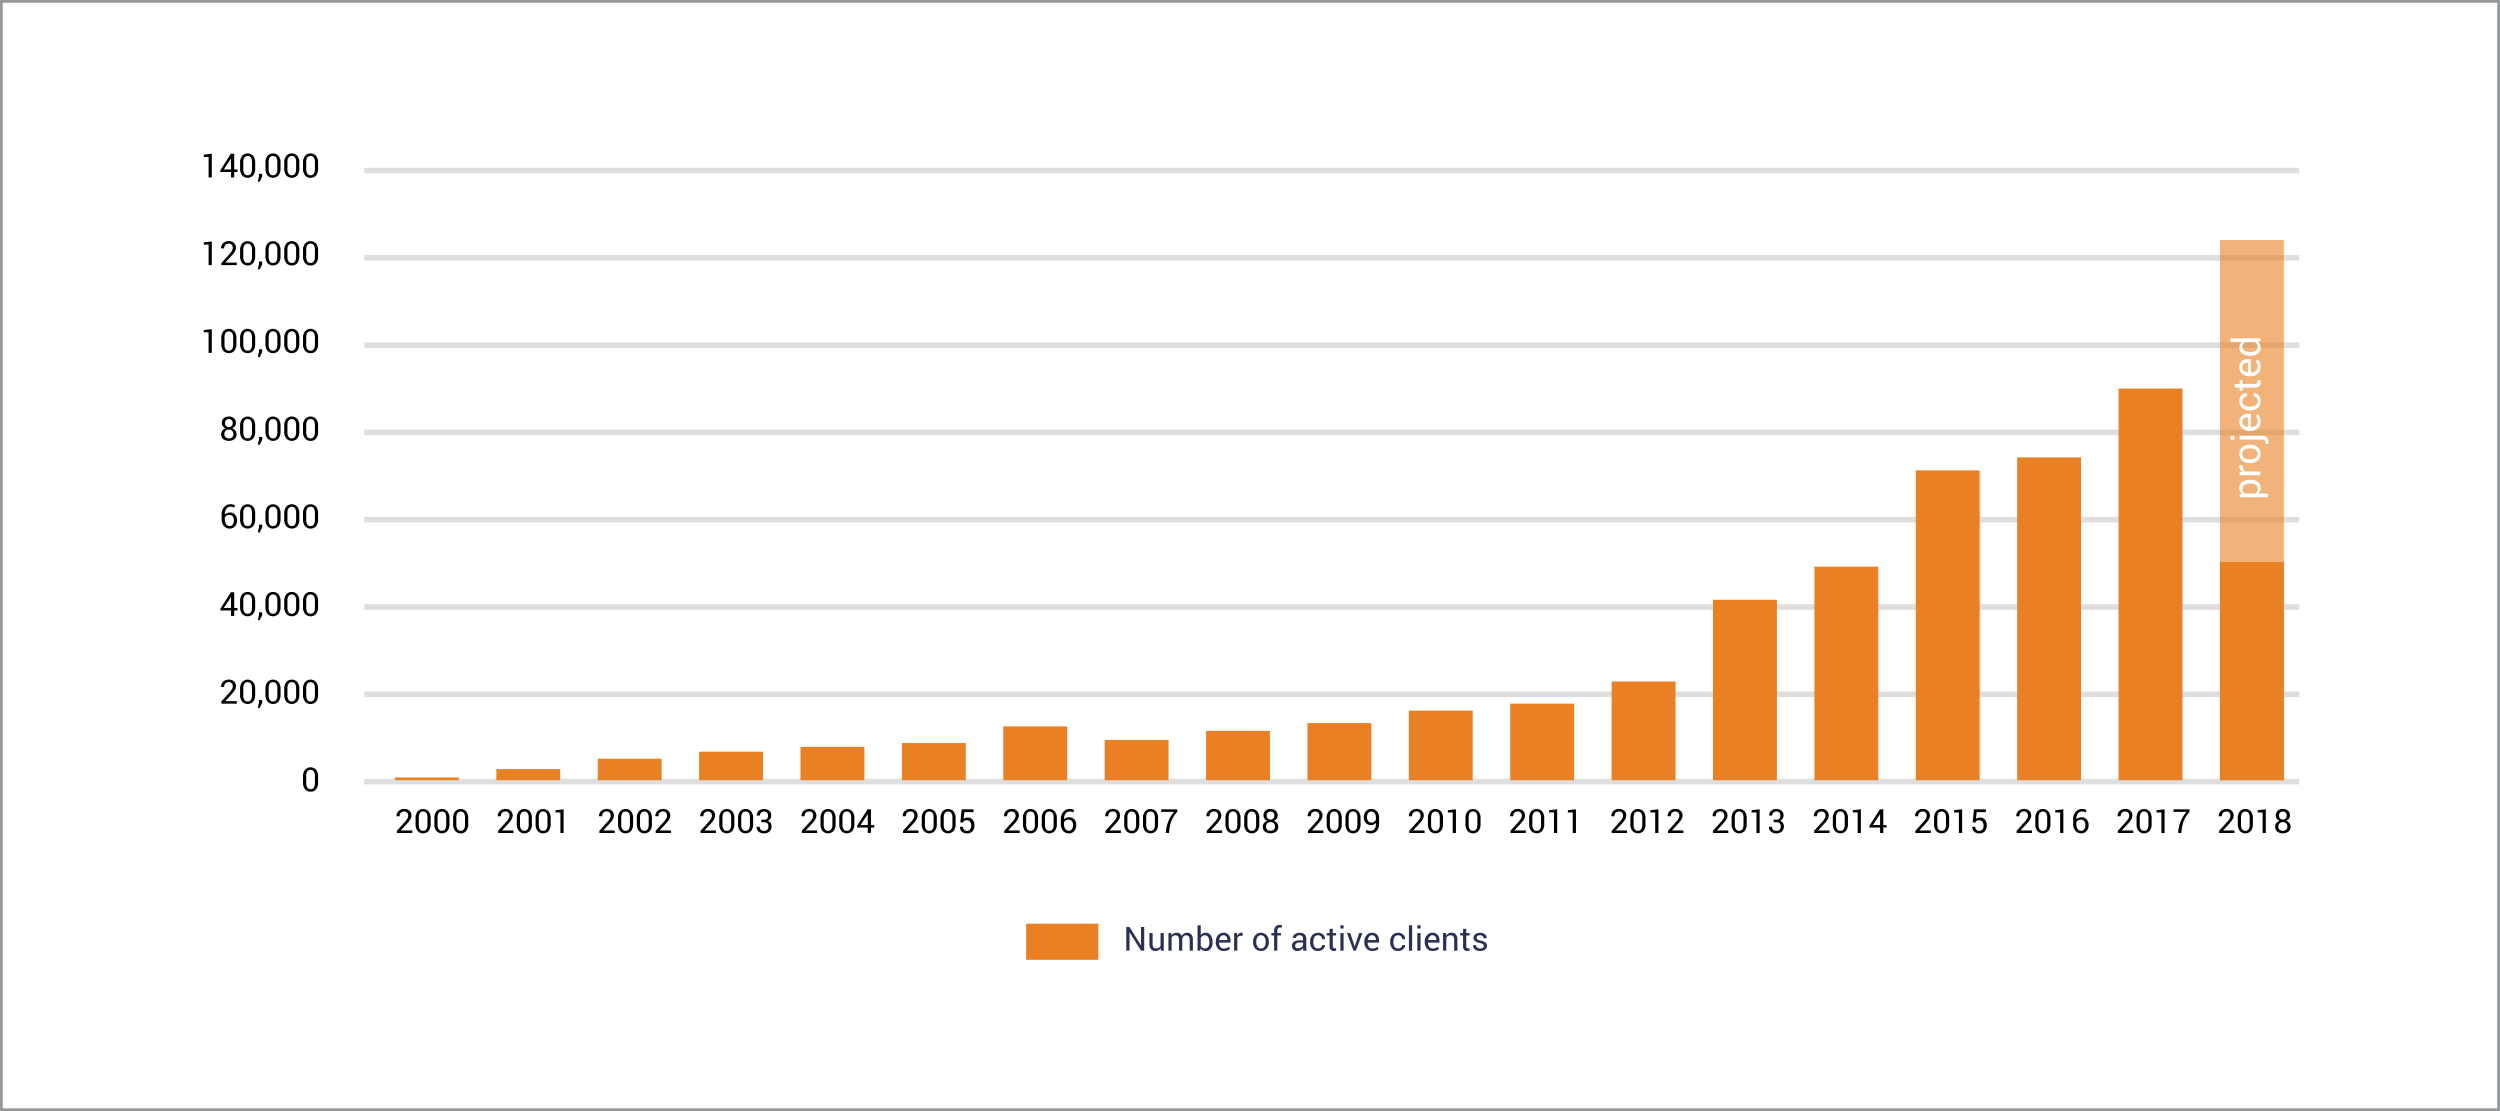 <svg id="Layer_1" data-name="Layer 1" xmlns="http://www.w3.org/2000/svg" viewBox="0 0 900 400"><defs><style>.cls-1{fill:#fff;}.cls-2,.cls-3{fill:none;}.cls-2{stroke:#95989a;}.cls-3{stroke:#dedede;stroke-width:2px;}.cls-4,.cls-7,.cls-8{isolation:isolate;}.cls-5{fill:#2a3052;}.cls-6,.cls-7,.cls-8{fill:#e98024;}.cls-7{opacity:0.6;}</style></defs><title>nac-chart</title><g id="Rectangle_184" data-name="Rectangle 184"><rect class="cls-1" width="900" height="400"/><rect class="cls-2" x="0.5" y="0.5" width="899" height="399"/></g><line id="Line_58" data-name="Line 58" class="cls-3" x1="131.185" y1="61.384" x2="827.746" y2="61.384"/><line id="Line_58-2" data-name="Line 58" class="cls-3" x1="131.185" y1="92.812" x2="827.746" y2="92.812"/><line id="Line_59" data-name="Line 59" class="cls-3" x1="131.185" y1="187.098" x2="827.746" y2="187.098"/><line id="Line_60" data-name="Line 60" class="cls-3" x1="131.185" y1="218.527" x2="827.746" y2="218.527"/><line id="Line_61" data-name="Line 61" class="cls-3" x1="131.185" y1="249.955" x2="827.746" y2="249.955"/><line id="Line_62" data-name="Line 62" class="cls-3" x1="131.185" y1="281.384" x2="827.746" y2="281.384"/><g id="_120_000" data-name=" 120 000" class="cls-4"><g class="cls-4"><path d="M76.25,63.884H75.1V56.478L73.35,56.5v-.832l2.9-.316Z"/><path d="M84.318,61.013H85.5v.908H84.318v1.963H83.17V61.921H79.338V61.27L83.1,55.353h1.218Zm-3.75,0h2.6v-4l-.035-.006-.112.293Z"/><path d="M91.865,60.632a3.825,3.825,0,0,1-.723,2.505,2.7,2.7,0,0,1-3.976,0,3.794,3.794,0,0,1-.732-2.5V58.61a3.817,3.817,0,0,1,.729-2.505,2.69,2.69,0,0,1,3.973,0,3.817,3.817,0,0,1,.729,2.505Zm-1.154-2.27a2.854,2.854,0,0,0-.4-1.665,1.487,1.487,0,0,0-2.324,0,2.871,2.871,0,0,0-.4,1.665v2.5a2.865,2.865,0,0,0,.4,1.671,1.346,1.346,0,0,0,1.166.566,1.324,1.324,0,0,0,1.157-.563,2.9,2.9,0,0,0,.4-1.674Z"/><path d="M94.379,63.6,93.5,65.4h-.686l.411-1.852v-.955h1.154Z"/><path d="M100.994,60.632a3.825,3.825,0,0,1-.723,2.505,2.7,2.7,0,0,1-3.976,0,3.794,3.794,0,0,1-.733-2.5V58.61a3.817,3.817,0,0,1,.73-2.505,2.69,2.69,0,0,1,3.973,0,3.817,3.817,0,0,1,.729,2.505Zm-1.154-2.27a2.846,2.846,0,0,0-.4-1.665,1.486,1.486,0,0,0-2.323,0,2.871,2.871,0,0,0-.4,1.665v2.5a2.865,2.865,0,0,0,.4,1.671,1.346,1.346,0,0,0,1.166.566,1.324,1.324,0,0,0,1.157-.563,2.9,2.9,0,0,0,.4-1.674Z"/><path d="M107.756,60.632a3.819,3.819,0,0,1-.724,2.505,2.7,2.7,0,0,1-3.975,0,3.788,3.788,0,0,1-.733-2.5V58.61a3.812,3.812,0,0,1,.73-2.505,2.689,2.689,0,0,1,3.972,0,3.812,3.812,0,0,1,.73,2.505Zm-1.154-2.27a2.846,2.846,0,0,0-.4-1.665,1.486,1.486,0,0,0-2.323,0,2.863,2.863,0,0,0-.4,1.665v2.5a2.857,2.857,0,0,0,.4,1.671,1.345,1.345,0,0,0,1.166.566,1.325,1.325,0,0,0,1.157-.563,2.9,2.9,0,0,0,.4-1.674Z"/><path d="M114.518,60.632a3.825,3.825,0,0,1-.724,2.505,2.441,2.441,0,0,1-1.983.87,2.466,2.466,0,0,1-1.993-.873,3.794,3.794,0,0,1-.732-2.5V58.61a3.817,3.817,0,0,1,.729-2.505,2.69,2.69,0,0,1,3.973,0,3.817,3.817,0,0,1,.73,2.505Zm-1.155-2.27a2.854,2.854,0,0,0-.4-1.665,1.486,1.486,0,0,0-2.323,0,2.862,2.862,0,0,0-.4,1.665v2.5a2.857,2.857,0,0,0,.405,1.671,1.345,1.345,0,0,0,1.166.566,1.326,1.326,0,0,0,1.157-.563,2.913,2.913,0,0,0,.395-1.674Z"/></g></g><g id="_120_000-2" data-name=" 120 000" class="cls-4"><g class="cls-4"><path d="M76.25,95.456H75.1V88.049l-1.746.024v-.832l2.9-.317Z"/><path d="M85.238,95.456H79.707v-.8l2.8-3.1a7.881,7.881,0,0,0,1.017-1.33,2.1,2.1,0,0,0,.266-1.008,1.6,1.6,0,0,0-.372-1.075,1.233,1.233,0,0,0-.987-.437,1.693,1.693,0,0,0-1.3.455,1.808,1.808,0,0,0-.419,1.274H79.6l-.012-.035a2.4,2.4,0,0,1,.732-1.852,2.878,2.878,0,0,1,2.11-.75,2.5,2.5,0,0,1,1.831.671,2.293,2.293,0,0,1,.682,1.708,2.727,2.727,0,0,1-.413,1.4,9.03,9.03,0,0,1-1.157,1.5l-2.244,2.437.012.029h4.1Z"/><path d="M91.865,92.2a3.823,3.823,0,0,1-.723,2.5,2.7,2.7,0,0,1-3.976,0,3.794,3.794,0,0,1-.732-2.5V90.182a3.817,3.817,0,0,1,.729-2.5,2.69,2.69,0,0,1,3.973,0,3.817,3.817,0,0,1,.729,2.5Zm-1.154-2.27a2.854,2.854,0,0,0-.4-1.665,1.486,1.486,0,0,0-2.324,0,2.871,2.871,0,0,0-.4,1.665v2.5a2.867,2.867,0,0,0,.4,1.671,1.345,1.345,0,0,0,1.166.565,1.323,1.323,0,0,0,1.157-.562,2.907,2.907,0,0,0,.4-1.674Z"/><path d="M94.379,95.174,93.5,96.967h-.686l.411-1.851v-.955h1.154Z"/><path d="M100.994,92.2a3.823,3.823,0,0,1-.723,2.5,2.7,2.7,0,0,1-3.976,0,3.794,3.794,0,0,1-.733-2.5V90.182a3.817,3.817,0,0,1,.73-2.5,2.69,2.69,0,0,1,3.973,0,3.817,3.817,0,0,1,.729,2.5Zm-1.154-2.27a2.846,2.846,0,0,0-.4-1.665,1.485,1.485,0,0,0-2.323,0,2.871,2.871,0,0,0-.4,1.665v2.5a2.867,2.867,0,0,0,.4,1.671,1.345,1.345,0,0,0,1.166.565,1.323,1.323,0,0,0,1.157-.562,2.907,2.907,0,0,0,.4-1.674Z"/><path d="M107.756,92.2a3.818,3.818,0,0,1-.724,2.5,2.438,2.438,0,0,1-1.983.871,2.463,2.463,0,0,1-1.992-.873,3.788,3.788,0,0,1-.733-2.5V90.182a3.812,3.812,0,0,1,.73-2.5,2.689,2.689,0,0,1,3.972,0,3.812,3.812,0,0,1,.73,2.5Zm-1.154-2.27a2.846,2.846,0,0,0-.4-1.665,1.485,1.485,0,0,0-2.323,0,2.863,2.863,0,0,0-.4,1.665v2.5a2.859,2.859,0,0,0,.4,1.671,1.344,1.344,0,0,0,1.166.565,1.324,1.324,0,0,0,1.157-.562,2.907,2.907,0,0,0,.4-1.674Z"/><path d="M114.518,92.2a3.824,3.824,0,0,1-.724,2.5,2.439,2.439,0,0,1-1.983.871,2.466,2.466,0,0,1-1.993-.873,3.794,3.794,0,0,1-.732-2.5V90.182a3.817,3.817,0,0,1,.729-2.5,2.69,2.69,0,0,1,3.973,0,3.817,3.817,0,0,1,.73,2.5Zm-1.155-2.27a2.854,2.854,0,0,0-.4-1.665,1.485,1.485,0,0,0-2.323,0,2.862,2.862,0,0,0-.4,1.665v2.5a2.859,2.859,0,0,0,.405,1.671,1.344,1.344,0,0,0,1.166.565,1.326,1.326,0,0,0,1.157-.562,2.916,2.916,0,0,0,.395-1.674Z"/></g></g><g id="_2007" data-name=" 2007" class="cls-4"><g class="cls-4"><path d="M403.52,299.884h-5.532v-.8l2.8-3.1a7.841,7.841,0,0,0,1.017-1.33,2.088,2.088,0,0,0,.266-1.008,1.6,1.6,0,0,0-.372-1.075,1.232,1.232,0,0,0-.987-.436,1.694,1.694,0,0,0-1.3.454,1.81,1.81,0,0,0-.419,1.274h-1.107l-.012-.035a2.4,2.4,0,0,1,.733-1.852,2.875,2.875,0,0,1,2.109-.75,2.5,2.5,0,0,1,1.831.671,2.3,2.3,0,0,1,.683,1.708,2.737,2.737,0,0,1-.413,1.4,9.013,9.013,0,0,1-1.158,1.5l-2.244,2.437.012.03h4.1Z"/><path d="M410.146,296.632a3.825,3.825,0,0,1-.723,2.5,2.7,2.7,0,0,1-3.976,0,3.794,3.794,0,0,1-.732-2.5V294.61a3.817,3.817,0,0,1,.729-2.5,2.69,2.69,0,0,1,3.973,0,3.817,3.817,0,0,1,.729,2.5Zm-1.154-2.27a2.854,2.854,0,0,0-.4-1.665,1.486,1.486,0,0,0-2.323,0,2.862,2.862,0,0,0-.4,1.665v2.5a2.865,2.865,0,0,0,.4,1.671,1.347,1.347,0,0,0,1.166.566,1.327,1.327,0,0,0,1.158-.563,2.913,2.913,0,0,0,.4-1.674Z"/><path d="M416.908,296.632a3.825,3.825,0,0,1-.723,2.5,2.7,2.7,0,0,1-3.976,0,3.794,3.794,0,0,1-.732-2.5V294.61a3.817,3.817,0,0,1,.729-2.5,2.69,2.69,0,0,1,3.973,0,3.817,3.817,0,0,1,.729,2.5Zm-1.154-2.27a2.854,2.854,0,0,0-.4-1.665,1.487,1.487,0,0,0-2.324,0,2.871,2.871,0,0,0-.4,1.665v2.5a2.865,2.865,0,0,0,.4,1.671,1.346,1.346,0,0,0,1.166.566,1.324,1.324,0,0,0,1.157-.563,2.9,2.9,0,0,0,.4-1.674Z"/><path d="M423.8,292.261a12,12,0,0,0-2.089,3.26,14.575,14.575,0,0,0-.782,3.443l-.094.92H419.68l.093-.92a12.549,12.549,0,0,1,.956-3.6,13.9,13.9,0,0,1,1.939-3.1h-4.641v-.908H423.8Z"/></g></g><g id="_2003" data-name=" 2003" class="cls-4"><g class="cls-4"><path d="M257.743,299.884h-5.531v-.8l2.8-3.1a7.77,7.77,0,0,0,1.016-1.33,2.09,2.09,0,0,0,.267-1.008,1.6,1.6,0,0,0-.372-1.075,1.232,1.232,0,0,0-.987-.436,1.692,1.692,0,0,0-1.3.454,1.81,1.81,0,0,0-.419,1.274H252.1l-.012-.035a2.4,2.4,0,0,1,.732-1.852,2.878,2.878,0,0,1,2.11-.75,2.5,2.5,0,0,1,1.831.671,2.294,2.294,0,0,1,.682,1.708,2.727,2.727,0,0,1-.413,1.4,8.949,8.949,0,0,1-1.157,1.5l-2.244,2.437.012.03h4.1Z"/><path d="M264.37,296.632a3.819,3.819,0,0,1-.724,2.5,2.7,2.7,0,0,1-3.975,0,3.794,3.794,0,0,1-.733-2.5V294.61a3.817,3.817,0,0,1,.73-2.5,2.69,2.69,0,0,1,3.973,0,3.817,3.817,0,0,1,.729,2.5Zm-1.154-2.27a2.846,2.846,0,0,0-.4-1.665,1.486,1.486,0,0,0-2.323,0,2.871,2.871,0,0,0-.4,1.665v2.5a2.865,2.865,0,0,0,.4,1.671,1.346,1.346,0,0,0,1.166.566,1.324,1.324,0,0,0,1.157-.563,2.9,2.9,0,0,0,.4-1.674Z"/><path d="M271.132,296.632a3.819,3.819,0,0,1-.724,2.5,2.7,2.7,0,0,1-3.975,0,3.788,3.788,0,0,1-.733-2.5V294.61a3.812,3.812,0,0,1,.73-2.5,2.689,2.689,0,0,1,3.972,0,3.812,3.812,0,0,1,.73,2.5Zm-1.154-2.27a2.846,2.846,0,0,0-.4-1.665,1.486,1.486,0,0,0-2.323,0,2.862,2.862,0,0,0-.4,1.665v2.5a2.857,2.857,0,0,0,.405,1.671,1.345,1.345,0,0,0,1.166.566,1.325,1.325,0,0,0,1.157-.563,2.9,2.9,0,0,0,.4-1.674Z"/><path d="M274.073,295.085h1.008a1.344,1.344,0,0,0,1.087-.384,1.623,1.623,0,0,0,.319-1.069,1.552,1.552,0,0,0-.363-1.113,1.414,1.414,0,0,0-1.072-.381,1.487,1.487,0,0,0-1.081.4,1.4,1.4,0,0,0-.408,1.052h-1.107l-.012-.035a2.067,2.067,0,0,1,.7-1.644,3.08,3.08,0,0,1,3.793-.047,2.286,2.286,0,0,1,.7,1.8,2.054,2.054,0,0,1-1.278,1.852,1.872,1.872,0,0,1,1.087.791,2.525,2.525,0,0,1-.445,3.041,2.864,2.864,0,0,1-1.954.668,2.936,2.936,0,0,1-1.931-.63,2.017,2.017,0,0,1-.735-1.708l.017-.035h1.1a1.413,1.413,0,0,0,.413,1.068,1.566,1.566,0,0,0,1.134.4,1.593,1.593,0,0,0,1.148-.4,1.545,1.545,0,0,0,.416-1.174,1.332,1.332,0,0,0-1.535-1.535h-1.008Z"/></g></g><g id="_2011" data-name=" 2011" class="cls-4"><g class="cls-4"><path d="M549.3,299.884h-5.531v-.8l2.794-3.1a7.841,7.841,0,0,0,1.017-1.33,2.09,2.09,0,0,0,.267-1.008,1.6,1.6,0,0,0-.372-1.075,1.234,1.234,0,0,0-.988-.436,1.69,1.69,0,0,0-1.3.454,1.806,1.806,0,0,0-.419,1.274h-1.108l-.011-.035a2.4,2.4,0,0,1,.732-1.852,2.877,2.877,0,0,1,2.109-.75,2.5,2.5,0,0,1,1.831.671,2.3,2.3,0,0,1,.683,1.708,2.737,2.737,0,0,1-.413,1.4,8.949,8.949,0,0,1-1.157,1.5l-2.244,2.437.011.03h4.1Z"/><path d="M555.926,296.632a3.819,3.819,0,0,1-.724,2.5,2.7,2.7,0,0,1-3.975,0,3.788,3.788,0,0,1-.733-2.5V294.61a3.812,3.812,0,0,1,.73-2.5,2.689,2.689,0,0,1,3.972,0,3.812,3.812,0,0,1,.73,2.5Zm-1.155-2.27a2.846,2.846,0,0,0-.4-1.665,1.486,1.486,0,0,0-2.323,0,2.862,2.862,0,0,0-.4,1.665v2.5a2.857,2.857,0,0,0,.4,1.671,1.345,1.345,0,0,0,1.166.566,1.325,1.325,0,0,0,1.157-.563,2.905,2.905,0,0,0,.395-1.674Z"/><path d="M560.584,299.884H559.43v-7.406l-1.746.023v-.832l2.9-.316Z"/><path d="M567.34,299.884h-1.154v-7.406l-1.747.023v-.832l2.9-.316Z"/></g></g><g id="_2001" data-name=" 2001" class="cls-4"><g class="cls-4"><path d="M184.855,299.884h-5.531v-.8l2.795-3.1a7.77,7.77,0,0,0,1.016-1.33,2.09,2.09,0,0,0,.267-1.008,1.6,1.6,0,0,0-.372-1.075,1.233,1.233,0,0,0-.988-.436,1.691,1.691,0,0,0-1.3.454,1.806,1.806,0,0,0-.419,1.274h-1.108l-.011-.035a2.4,2.4,0,0,1,.732-1.852,2.877,2.877,0,0,1,2.109-.75,2.5,2.5,0,0,1,1.832.671,2.294,2.294,0,0,1,.682,1.708,2.737,2.737,0,0,1-.413,1.4,8.949,8.949,0,0,1-1.157,1.5l-2.244,2.437.011.03h4.1Z"/><path d="M191.482,296.632a3.819,3.819,0,0,1-.724,2.5,2.7,2.7,0,0,1-3.975,0,3.788,3.788,0,0,1-.733-2.5V294.61a3.812,3.812,0,0,1,.73-2.5,2.689,2.689,0,0,1,3.972,0,3.812,3.812,0,0,1,.73,2.5Zm-1.154-2.27a2.846,2.846,0,0,0-.4-1.665,1.486,1.486,0,0,0-2.323,0,2.863,2.863,0,0,0-.4,1.665v2.5a2.857,2.857,0,0,0,.4,1.671,1.345,1.345,0,0,0,1.166.566,1.325,1.325,0,0,0,1.157-.563,2.9,2.9,0,0,0,.4-1.674Z"/><path d="M198.244,296.632a3.825,3.825,0,0,1-.724,2.5,2.441,2.441,0,0,1-1.983.87,2.466,2.466,0,0,1-1.993-.873,3.794,3.794,0,0,1-.732-2.5V294.61a3.812,3.812,0,0,1,.73-2.5,2.689,2.689,0,0,1,3.972,0,3.817,3.817,0,0,1,.73,2.5Zm-1.155-2.27a2.846,2.846,0,0,0-.4-1.665,1.486,1.486,0,0,0-2.323,0,2.862,2.862,0,0,0-.4,1.665v2.5a2.857,2.857,0,0,0,.405,1.671,1.345,1.345,0,0,0,1.166.566,1.326,1.326,0,0,0,1.157-.563,2.905,2.905,0,0,0,.4-1.674Z"/><path d="M202.9,299.884h-1.154v-7.406L200,292.5v-.832l2.9-.316Z"/></g></g><g id="_2009" data-name=" 2009" class="cls-4"><g class="cls-4"><path d="M476.408,299.884h-5.531v-.8l2.8-3.1a7.77,7.77,0,0,0,1.016-1.33,2.09,2.09,0,0,0,.267-1.008,1.6,1.6,0,0,0-.372-1.075,1.232,1.232,0,0,0-.987-.436,1.692,1.692,0,0,0-1.3.454,1.81,1.81,0,0,0-.419,1.274h-1.107l-.012-.035a2.4,2.4,0,0,1,.732-1.852,2.878,2.878,0,0,1,2.11-.75,2.5,2.5,0,0,1,1.831.671,2.294,2.294,0,0,1,.682,1.708,2.727,2.727,0,0,1-.413,1.4,8.949,8.949,0,0,1-1.157,1.5l-2.244,2.437.012.03h4.1Z"/><path d="M483.035,296.632a3.825,3.825,0,0,1-.723,2.5,2.7,2.7,0,0,1-3.976,0,3.794,3.794,0,0,1-.732-2.5V294.61a3.817,3.817,0,0,1,.729-2.5,2.69,2.69,0,0,1,3.973,0,3.817,3.817,0,0,1,.729,2.5Zm-1.154-2.27a2.846,2.846,0,0,0-.4-1.665,1.486,1.486,0,0,0-2.323,0,2.871,2.871,0,0,0-.4,1.665v2.5a2.865,2.865,0,0,0,.4,1.671,1.346,1.346,0,0,0,1.166.566,1.324,1.324,0,0,0,1.157-.563,2.9,2.9,0,0,0,.4-1.674Z"/><path d="M489.8,296.632a3.819,3.819,0,0,1-.724,2.5,2.7,2.7,0,0,1-3.975,0,3.788,3.788,0,0,1-.733-2.5V294.61a3.812,3.812,0,0,1,.73-2.5,2.689,2.689,0,0,1,3.972,0,3.812,3.812,0,0,1,.73,2.5Zm-1.154-2.27a2.846,2.846,0,0,0-.4-1.665,1.486,1.486,0,0,0-2.323,0,2.863,2.863,0,0,0-.4,1.665v2.5a2.857,2.857,0,0,0,.4,1.671,1.345,1.345,0,0,0,1.166.566,1.325,1.325,0,0,0,1.157-.563,2.9,2.9,0,0,0,.4-1.674Z"/><path d="M493.459,299.1a1.639,1.639,0,0,0,1.351-.637,3.009,3.009,0,0,0,.506-1.895v-.386a1.882,1.882,0,0,1-.717.63,2.133,2.133,0,0,1-.958.213,2.577,2.577,0,0,1-1.963-.764,3.333,3.333,0,0,1,.044-4.21,2.471,2.471,0,0,1,1.872-.821,2.726,2.726,0,0,1,2.106.835,3.5,3.5,0,0,1,.771,2.458v2.034a3.608,3.608,0,0,1-.835,2.56,2.846,2.846,0,0,1-2.177.891,4.987,4.987,0,0,1-.917-.086,3.338,3.338,0,0,1-.835-.262l.176-.888a2.6,2.6,0,0,0,.718.254A4.46,4.46,0,0,0,493.459,299.1Zm.182-2.983a1.922,1.922,0,0,0,1.063-.275,1.591,1.591,0,0,0,.612-.7V294.4a2.793,2.793,0,0,0-.43-1.691,1.475,1.475,0,0,0-1.257-.573,1.333,1.333,0,0,0-1.078.564,2.61,2.61,0,0,0-.032,2.87A1.332,1.332,0,0,0,493.641,296.116Z"/></g></g><g id="_2005" data-name=" 2005" class="cls-4"><g class="cls-4"><path d="M330.631,299.884H325.1v-.8l2.795-3.1a7.841,7.841,0,0,0,1.017-1.33,2.1,2.1,0,0,0,.266-1.008,1.6,1.6,0,0,0-.372-1.075,1.232,1.232,0,0,0-.987-.436,1.692,1.692,0,0,0-1.3.454,1.81,1.81,0,0,0-.419,1.274h-1.107l-.012-.035a2.406,2.406,0,0,1,.732-1.852,2.878,2.878,0,0,1,2.11-.75,2.5,2.5,0,0,1,1.831.671,2.3,2.3,0,0,1,.683,1.708,2.728,2.728,0,0,1-.414,1.4,8.949,8.949,0,0,1-1.157,1.5l-2.244,2.437.012.03h4.1Z"/><path d="M337.258,296.632a3.825,3.825,0,0,1-.723,2.5,2.7,2.7,0,0,1-3.976,0,3.794,3.794,0,0,1-.732-2.5V294.61a3.817,3.817,0,0,1,.729-2.5,2.69,2.69,0,0,1,3.973,0,3.817,3.817,0,0,1,.729,2.5Zm-1.154-2.27a2.854,2.854,0,0,0-.4-1.665,1.487,1.487,0,0,0-2.324,0,2.871,2.871,0,0,0-.4,1.665v2.5a2.865,2.865,0,0,0,.4,1.671,1.346,1.346,0,0,0,1.166.566,1.324,1.324,0,0,0,1.157-.563,2.9,2.9,0,0,0,.4-1.674Z"/><path d="M344.02,296.632a3.819,3.819,0,0,1-.724,2.5,2.7,2.7,0,0,1-3.975,0,3.794,3.794,0,0,1-.733-2.5V294.61a3.817,3.817,0,0,1,.73-2.5,2.69,2.69,0,0,1,3.973,0,3.817,3.817,0,0,1,.729,2.5Zm-1.154-2.27a2.846,2.846,0,0,0-.4-1.665,1.486,1.486,0,0,0-2.323,0,2.863,2.863,0,0,0-.4,1.665v2.5a2.857,2.857,0,0,0,.4,1.671,1.346,1.346,0,0,0,1.166.566,1.324,1.324,0,0,0,1.157-.563,2.9,2.9,0,0,0,.4-1.674Z"/><path d="M345.713,296.034l.493-4.681h4.271v1.025h-3.293l-.281,2.4a2.716,2.716,0,0,1,.6-.331,2.227,2.227,0,0,1,.765-.143,2.3,2.3,0,0,1,1.855.767,3.09,3.09,0,0,1,.676,2.1,3,3,0,0,1-.688,2.063,2.538,2.538,0,0,1-2.007.779,2.749,2.749,0,0,1-1.805-.592,2.048,2.048,0,0,1-.691-1.74l.012-.035h1.043a1.415,1.415,0,0,0,.4,1.077,1.445,1.445,0,0,0,1.04.382,1.365,1.365,0,0,0,1.137-.515,2.231,2.231,0,0,0,.4-1.41,2.131,2.131,0,0,0-.41-1.346,1.358,1.358,0,0,0-1.131-.526,1.808,1.808,0,0,0-.984.2,1.175,1.175,0,0,0-.446.627Z"/></g></g><g id="_2013" data-name=" 2013" class="cls-4"><g class="cls-4"><path d="M622.188,299.884h-5.532v-.8l2.8-3.1a7.841,7.841,0,0,0,1.017-1.33,2.088,2.088,0,0,0,.266-1.008,1.6,1.6,0,0,0-.372-1.075,1.232,1.232,0,0,0-.987-.436,1.694,1.694,0,0,0-1.3.454,1.81,1.81,0,0,0-.419,1.274h-1.107l-.012-.035a2.4,2.4,0,0,1,.733-1.852,2.875,2.875,0,0,1,2.109-.75,2.5,2.5,0,0,1,1.831.671,2.3,2.3,0,0,1,.683,1.708,2.737,2.737,0,0,1-.413,1.4,9.013,9.013,0,0,1-1.158,1.5l-2.244,2.437.012.03h4.1Z"/><path d="M628.814,296.632a3.825,3.825,0,0,1-.723,2.5,2.7,2.7,0,0,1-3.976,0,3.794,3.794,0,0,1-.732-2.5V294.61a3.817,3.817,0,0,1,.729-2.5,2.69,2.69,0,0,1,3.973,0,3.817,3.817,0,0,1,.729,2.5Zm-1.154-2.27a2.854,2.854,0,0,0-.4-1.665,1.486,1.486,0,0,0-2.323,0,2.862,2.862,0,0,0-.4,1.665v2.5a2.865,2.865,0,0,0,.4,1.671,1.347,1.347,0,0,0,1.166.566,1.327,1.327,0,0,0,1.158-.563,2.913,2.913,0,0,0,.395-1.674Z"/><path d="M633.473,299.884h-1.155v-7.406l-1.746.023v-.832l2.9-.316Z"/><path d="M638.512,295.085h1.008a1.342,1.342,0,0,0,1.086-.384,1.623,1.623,0,0,0,.32-1.069,1.548,1.548,0,0,0-.364-1.113,1.412,1.412,0,0,0-1.072-.381,1.489,1.489,0,0,0-1.081.4,1.4,1.4,0,0,0-.407,1.052H636.9l-.012-.035a2.067,2.067,0,0,1,.7-1.644,2.693,2.693,0,0,1,1.907-.677,2.723,2.723,0,0,1,1.887.63,2.286,2.286,0,0,1,.7,1.8,2.051,2.051,0,0,1-1.277,1.852,1.876,1.876,0,0,1,1.087.791,2.527,2.527,0,0,1-.446,3.041,2.862,2.862,0,0,1-1.954.668,2.933,2.933,0,0,1-1.93-.63,2.021,2.021,0,0,1-.736-1.708l.018-.035h1.1a1.413,1.413,0,0,0,.413,1.068,1.569,1.569,0,0,0,1.134.4,1.6,1.6,0,0,0,1.149-.4,1.549,1.549,0,0,0,.416-1.174,1.332,1.332,0,0,0-1.535-1.535h-1.008Z"/></g></g><g id="_2000" data-name=" 2000" class="cls-4"><g class="cls-4"><path d="M148.408,299.884h-5.531v-.8l2.795-3.1a7.77,7.77,0,0,0,1.016-1.33,2.09,2.09,0,0,0,.267-1.008,1.6,1.6,0,0,0-.372-1.075,1.232,1.232,0,0,0-.987-.436,1.692,1.692,0,0,0-1.3.454,1.81,1.81,0,0,0-.419,1.274h-1.107l-.012-.035a2.4,2.4,0,0,1,.732-1.852,2.878,2.878,0,0,1,2.11-.75,2.5,2.5,0,0,1,1.831.671,2.294,2.294,0,0,1,.682,1.708,2.727,2.727,0,0,1-.413,1.4,8.949,8.949,0,0,1-1.157,1.5l-2.244,2.437.012.03h4.1Z"/><path d="M155.035,296.632a3.825,3.825,0,0,1-.723,2.5,2.7,2.7,0,0,1-3.976,0,3.794,3.794,0,0,1-.732-2.5V294.61a3.817,3.817,0,0,1,.729-2.5,2.69,2.69,0,0,1,3.973,0,3.817,3.817,0,0,1,.729,2.5Zm-1.154-2.27a2.846,2.846,0,0,0-.4-1.665,1.486,1.486,0,0,0-2.323,0,2.871,2.871,0,0,0-.4,1.665v2.5a2.865,2.865,0,0,0,.4,1.671,1.346,1.346,0,0,0,1.166.566,1.324,1.324,0,0,0,1.157-.563,2.9,2.9,0,0,0,.4-1.674Z"/><path d="M161.8,296.632a3.819,3.819,0,0,1-.724,2.5,2.7,2.7,0,0,1-3.975,0,3.788,3.788,0,0,1-.733-2.5V294.61a3.812,3.812,0,0,1,.73-2.5,2.689,2.689,0,0,1,3.972,0,3.812,3.812,0,0,1,.73,2.5Zm-1.154-2.27a2.846,2.846,0,0,0-.4-1.665,1.486,1.486,0,0,0-2.323,0,2.863,2.863,0,0,0-.4,1.665v2.5a2.857,2.857,0,0,0,.4,1.671,1.345,1.345,0,0,0,1.166.566,1.325,1.325,0,0,0,1.157-.563,2.9,2.9,0,0,0,.4-1.674Z"/><path d="M168.559,296.632a3.825,3.825,0,0,1-.724,2.5,2.441,2.441,0,0,1-1.983.87,2.466,2.466,0,0,1-1.993-.873,3.794,3.794,0,0,1-.732-2.5V294.61a3.817,3.817,0,0,1,.729-2.5,2.69,2.69,0,0,1,3.973,0,3.817,3.817,0,0,1,.73,2.5Zm-1.155-2.27a2.846,2.846,0,0,0-.4-1.665,1.486,1.486,0,0,0-2.323,0,2.862,2.862,0,0,0-.4,1.665v2.5a2.857,2.857,0,0,0,.405,1.671,1.345,1.345,0,0,0,1.166.566,1.326,1.326,0,0,0,1.157-.563,2.913,2.913,0,0,0,.4-1.674Z"/></g></g><g id="_2008" data-name=" 2008" class="cls-4"><g class="cls-4"><path d="M439.964,299.884h-5.531v-.8l2.8-3.1a7.824,7.824,0,0,0,1.016-1.33,2.09,2.09,0,0,0,.267-1.008,1.6,1.6,0,0,0-.372-1.075,1.233,1.233,0,0,0-.988-.436,1.691,1.691,0,0,0-1.3.454,1.806,1.806,0,0,0-.419,1.274h-1.108l-.011-.035a2.4,2.4,0,0,1,.732-1.852,2.877,2.877,0,0,1,2.109-.75,2.5,2.5,0,0,1,1.831.671,2.291,2.291,0,0,1,.683,1.708,2.737,2.737,0,0,1-.413,1.4,8.949,8.949,0,0,1-1.157,1.5l-2.244,2.437.011.03h4.1Z"/><path d="M446.591,296.632a3.819,3.819,0,0,1-.724,2.5,2.7,2.7,0,0,1-3.975,0,3.788,3.788,0,0,1-.733-2.5V294.61a3.812,3.812,0,0,1,.73-2.5,2.689,2.689,0,0,1,3.972,0,3.812,3.812,0,0,1,.73,2.5Zm-1.154-2.27a2.846,2.846,0,0,0-.4-1.665,1.486,1.486,0,0,0-2.323,0,2.862,2.862,0,0,0-.4,1.665v2.5a2.857,2.857,0,0,0,.405,1.671,1.345,1.345,0,0,0,1.166.566,1.325,1.325,0,0,0,1.157-.563,2.9,2.9,0,0,0,.4-1.674Z"/><path d="M453.353,296.632a3.825,3.825,0,0,1-.724,2.5,2.7,2.7,0,0,1-3.976,0,3.794,3.794,0,0,1-.732-2.5V294.61a3.817,3.817,0,0,1,.729-2.5,2.69,2.69,0,0,1,3.973,0,3.817,3.817,0,0,1,.73,2.5Zm-1.155-2.27a2.854,2.854,0,0,0-.4-1.665,1.486,1.486,0,0,0-2.323,0,2.862,2.862,0,0,0-.4,1.665v2.5a2.865,2.865,0,0,0,.4,1.671,1.348,1.348,0,0,0,1.167.566,1.326,1.326,0,0,0,1.157-.563,2.913,2.913,0,0,0,.395-1.674Z"/><path d="M459.938,293.579a1.9,1.9,0,0,1-.375,1.169,2.233,2.233,0,0,1-1.013.747,2.55,2.55,0,0,1,1.18.809,1.972,1.972,0,0,1,.443,1.271,2.191,2.191,0,0,1-.771,1.808,3.548,3.548,0,0,1-4.019,0,2.2,2.2,0,0,1-.765-1.808,2,2,0,0,1,.434-1.271,2.5,2.5,0,0,1,1.172-.809,2.159,2.159,0,0,1-1-.747,1.934,1.934,0,0,1-.364-1.169,2.193,2.193,0,0,1,.695-1.737,2.677,2.677,0,0,1,1.837-.613,2.719,2.719,0,0,1,1.837.613A2.167,2.167,0,0,1,459.938,293.579Zm-.914,3.97a1.542,1.542,0,0,0-.462-1.153,1.619,1.619,0,0,0-1.172-.45,1.54,1.54,0,0,0-1.618,1.6,1.477,1.477,0,0,0,.446,1.138,1.883,1.883,0,0,0,2.355,0A1.468,1.468,0,0,0,459.024,297.549Zm-.24-3.946a1.464,1.464,0,0,0-.395-1.049,1.422,1.422,0,0,0-2-.015,1.482,1.482,0,0,0-.381,1.064,1.432,1.432,0,0,0,.383,1.043,1.473,1.473,0,0,0,2,0A1.423,1.423,0,0,0,458.784,293.6Z"/></g></g><g id="_2004" data-name=" 2004" class="cls-4"><g class="cls-4"><path d="M294.188,299.884h-5.532v-.8l2.8-3.1a7.841,7.841,0,0,0,1.017-1.33,2.088,2.088,0,0,0,.266-1.008,1.6,1.6,0,0,0-.372-1.075,1.232,1.232,0,0,0-.987-.436,1.694,1.694,0,0,0-1.3.454,1.81,1.81,0,0,0-.419,1.274h-1.107l-.012-.035a2.4,2.4,0,0,1,.733-1.852,2.875,2.875,0,0,1,2.109-.75,2.5,2.5,0,0,1,1.831.671,2.3,2.3,0,0,1,.683,1.708,2.737,2.737,0,0,1-.413,1.4,9.013,9.013,0,0,1-1.158,1.5l-2.244,2.437.012.03h4.1Z"/><path d="M300.814,296.632a3.825,3.825,0,0,1-.723,2.5,2.7,2.7,0,0,1-3.976,0,3.794,3.794,0,0,1-.732-2.5V294.61a3.817,3.817,0,0,1,.729-2.5,2.69,2.69,0,0,1,3.973,0,3.817,3.817,0,0,1,.729,2.5Zm-1.154-2.27a2.854,2.854,0,0,0-.4-1.665,1.486,1.486,0,0,0-2.323,0,2.862,2.862,0,0,0-.4,1.665v2.5a2.865,2.865,0,0,0,.4,1.671,1.347,1.347,0,0,0,1.166.566,1.327,1.327,0,0,0,1.158-.563,2.913,2.913,0,0,0,.4-1.674Z"/><path d="M307.576,296.632a3.825,3.825,0,0,1-.723,2.5,2.7,2.7,0,0,1-3.976,0,3.794,3.794,0,0,1-.732-2.5V294.61a3.817,3.817,0,0,1,.729-2.5,2.69,2.69,0,0,1,3.973,0,3.817,3.817,0,0,1,.729,2.5Zm-1.154-2.27a2.854,2.854,0,0,0-.4-1.665,1.487,1.487,0,0,0-2.324,0,2.871,2.871,0,0,0-.4,1.665v2.5a2.865,2.865,0,0,0,.4,1.671,1.346,1.346,0,0,0,1.166.566,1.324,1.324,0,0,0,1.157-.563,2.9,2.9,0,0,0,.4-1.674Z"/><path d="M313.547,297.013h1.178v.908h-1.178v1.963H312.4v-1.963h-3.832v-.651l3.762-5.917h1.219Zm-3.75,0h2.6v-4l-.035-.006-.111.293Z"/></g></g><g id="_2012" data-name=" 2012" class="cls-4"><g class="cls-4"><path d="M585.743,299.884h-5.531v-.8l2.795-3.1a7.77,7.77,0,0,0,1.016-1.33,2.09,2.09,0,0,0,.267-1.008,1.6,1.6,0,0,0-.372-1.075,1.232,1.232,0,0,0-.987-.436,1.692,1.692,0,0,0-1.3.454,1.81,1.81,0,0,0-.419,1.274H580.1l-.012-.035a2.4,2.4,0,0,1,.732-1.852,2.878,2.878,0,0,1,2.11-.75,2.5,2.5,0,0,1,1.831.671,2.294,2.294,0,0,1,.682,1.708,2.727,2.727,0,0,1-.413,1.4,8.949,8.949,0,0,1-1.157,1.5l-2.244,2.437.012.03h4.1Z"/><path d="M592.37,296.632a3.819,3.819,0,0,1-.724,2.5,2.7,2.7,0,0,1-3.975,0,3.794,3.794,0,0,1-.733-2.5V294.61a3.817,3.817,0,0,1,.73-2.5,2.69,2.69,0,0,1,3.973,0,3.817,3.817,0,0,1,.729,2.5Zm-1.154-2.27a2.846,2.846,0,0,0-.4-1.665,1.486,1.486,0,0,0-2.323,0,2.871,2.871,0,0,0-.4,1.665v2.5a2.865,2.865,0,0,0,.4,1.671,1.346,1.346,0,0,0,1.166.566,1.324,1.324,0,0,0,1.157-.563,2.9,2.9,0,0,0,.4-1.674Z"/><path d="M597.028,299.884h-1.154v-7.406l-1.746.023v-.832l2.9-.316Z"/><path d="M606.017,299.884h-5.532v-.8l2.795-3.1a7.841,7.841,0,0,0,1.017-1.33,2.088,2.088,0,0,0,.266-1.008,1.6,1.6,0,0,0-.372-1.075,1.232,1.232,0,0,0-.987-.436,1.694,1.694,0,0,0-1.3.454,1.81,1.81,0,0,0-.419,1.274h-1.107l-.012-.035a2.4,2.4,0,0,1,.733-1.852,2.877,2.877,0,0,1,2.109-.75,2.5,2.5,0,0,1,1.831.671,2.3,2.3,0,0,1,.683,1.708,2.737,2.737,0,0,1-.413,1.4,8.96,8.96,0,0,1-1.158,1.5l-2.244,2.437.012.03h4.1Z"/></g></g><g id="_2002" data-name=" 2002" class="cls-4"><g class="cls-4"><path d="M221.3,299.884h-5.531v-.8l2.794-3.1a7.841,7.841,0,0,0,1.017-1.33,2.09,2.09,0,0,0,.267-1.008,1.6,1.6,0,0,0-.372-1.075,1.234,1.234,0,0,0-.988-.436,1.69,1.69,0,0,0-1.3.454,1.806,1.806,0,0,0-.419,1.274h-1.108l-.011-.035a2.4,2.4,0,0,1,.732-1.852,2.877,2.877,0,0,1,2.109-.75,2.5,2.5,0,0,1,1.831.671,2.3,2.3,0,0,1,.683,1.708,2.737,2.737,0,0,1-.413,1.4,8.949,8.949,0,0,1-1.157,1.5l-2.244,2.437.011.03h4.1Z"/><path d="M227.926,296.632a3.819,3.819,0,0,1-.724,2.5,2.7,2.7,0,0,1-3.975,0,3.788,3.788,0,0,1-.733-2.5V294.61a3.812,3.812,0,0,1,.73-2.5,2.689,2.689,0,0,1,3.972,0,3.812,3.812,0,0,1,.73,2.5Zm-1.155-2.27a2.846,2.846,0,0,0-.4-1.665,1.486,1.486,0,0,0-2.323,0,2.862,2.862,0,0,0-.4,1.665v2.5a2.857,2.857,0,0,0,.405,1.671,1.345,1.345,0,0,0,1.166.566,1.325,1.325,0,0,0,1.157-.563,2.905,2.905,0,0,0,.395-1.674Z"/><path d="M234.688,296.632a3.825,3.825,0,0,1-.724,2.5,2.7,2.7,0,0,1-3.976,0,3.794,3.794,0,0,1-.732-2.5V294.61a3.817,3.817,0,0,1,.729-2.5,2.69,2.69,0,0,1,3.973,0,3.817,3.817,0,0,1,.73,2.5Zm-1.155-2.27a2.854,2.854,0,0,0-.4-1.665,1.486,1.486,0,0,0-2.323,0,2.862,2.862,0,0,0-.4,1.665v2.5a2.865,2.865,0,0,0,.4,1.671,1.347,1.347,0,0,0,1.166.566,1.327,1.327,0,0,0,1.158-.563,2.913,2.913,0,0,0,.395-1.674Z"/><path d="M241.578,299.884h-5.531v-.8l2.8-3.1a7.77,7.77,0,0,0,1.016-1.33,2.09,2.09,0,0,0,.267-1.008,1.6,1.6,0,0,0-.372-1.075,1.232,1.232,0,0,0-.987-.436,1.692,1.692,0,0,0-1.3.454,1.81,1.81,0,0,0-.419,1.274h-1.107l-.012-.035a2.4,2.4,0,0,1,.732-1.852,2.878,2.878,0,0,1,2.11-.75,2.5,2.5,0,0,1,1.831.671,2.294,2.294,0,0,1,.682,1.708,2.727,2.727,0,0,1-.413,1.4,8.949,8.949,0,0,1-1.157,1.5l-2.244,2.437.012.03h4.1Z"/></g></g><g id="_2010" data-name=" 2010" class="cls-4"><g class="cls-4"><path d="M512.853,299.884h-5.532v-.8l2.795-3.1a7.841,7.841,0,0,0,1.017-1.33,2.088,2.088,0,0,0,.266-1.008,1.6,1.6,0,0,0-.372-1.075,1.232,1.232,0,0,0-.987-.436,1.694,1.694,0,0,0-1.3.454,1.81,1.81,0,0,0-.419,1.274H507.21l-.012-.035a2.4,2.4,0,0,1,.733-1.852,2.875,2.875,0,0,1,2.109-.75,2.5,2.5,0,0,1,1.831.671,2.3,2.3,0,0,1,.683,1.708,2.737,2.737,0,0,1-.413,1.4,9.013,9.013,0,0,1-1.158,1.5l-2.244,2.437.012.03h4.1Z"/><path d="M519.479,296.632a3.825,3.825,0,0,1-.723,2.5,2.7,2.7,0,0,1-3.976,0,3.794,3.794,0,0,1-.732-2.5V294.61a3.817,3.817,0,0,1,.729-2.5,2.69,2.69,0,0,1,3.973,0,3.817,3.817,0,0,1,.729,2.5Zm-1.154-2.27a2.854,2.854,0,0,0-.4-1.665,1.486,1.486,0,0,0-2.323,0,2.862,2.862,0,0,0-.4,1.665v2.5a2.865,2.865,0,0,0,.4,1.671,1.347,1.347,0,0,0,1.166.566,1.327,1.327,0,0,0,1.158-.563,2.913,2.913,0,0,0,.4-1.674Z"/><path d="M524.138,299.884h-1.155v-7.406l-1.746.023v-.832l2.9-.316Z"/><path d="M533,296.632a3.819,3.819,0,0,1-.724,2.5,2.7,2.7,0,0,1-3.975,0,3.794,3.794,0,0,1-.733-2.5V294.61a3.817,3.817,0,0,1,.73-2.5,2.69,2.69,0,0,1,3.973,0,3.817,3.817,0,0,1,.729,2.5Zm-1.154-2.27a2.846,2.846,0,0,0-.4-1.665,1.486,1.486,0,0,0-2.323,0,2.871,2.871,0,0,0-.4,1.665v2.5a2.857,2.857,0,0,0,.4,1.671,1.346,1.346,0,0,0,1.166.566,1.324,1.324,0,0,0,1.157-.563,2.9,2.9,0,0,0,.4-1.674Z"/></g></g><g id="_2006" data-name=" 2006" class="cls-4"><g class="cls-4"><path d="M367.076,299.884h-5.532v-.8l2.8-3.1a7.841,7.841,0,0,0,1.017-1.33,2.09,2.09,0,0,0,.267-1.008,1.6,1.6,0,0,0-.373-1.075,1.232,1.232,0,0,0-.987-.436,1.694,1.694,0,0,0-1.3.454,1.81,1.81,0,0,0-.418,1.274h-1.108l-.012-.035a2.4,2.4,0,0,1,.733-1.852,2.877,2.877,0,0,1,2.109-.75,2.5,2.5,0,0,1,1.831.671,2.3,2.3,0,0,1,.683,1.708,2.737,2.737,0,0,1-.413,1.4,9,9,0,0,1-1.157,1.5l-2.245,2.437.012.03h4.1Z"/><path d="M373.7,296.632a3.825,3.825,0,0,1-.724,2.5,2.441,2.441,0,0,1-1.983.87,2.466,2.466,0,0,1-1.993-.873,3.794,3.794,0,0,1-.732-2.5V294.61a3.817,3.817,0,0,1,.729-2.5,2.69,2.69,0,0,1,3.973,0,3.817,3.817,0,0,1,.73,2.5Zm-1.155-2.27a2.846,2.846,0,0,0-.4-1.665,1.486,1.486,0,0,0-2.323,0,2.862,2.862,0,0,0-.4,1.665v2.5a2.857,2.857,0,0,0,.4,1.671A1.345,1.345,0,0,0,371,299.1a1.326,1.326,0,0,0,1.157-.563,2.905,2.905,0,0,0,.395-1.674Z"/><path d="M380.464,296.632a3.825,3.825,0,0,1-.723,2.5,2.7,2.7,0,0,1-3.976,0,3.794,3.794,0,0,1-.732-2.5V294.61a3.817,3.817,0,0,1,.729-2.5,2.69,2.69,0,0,1,3.973,0,3.817,3.817,0,0,1,.729,2.5Zm-1.154-2.27a2.854,2.854,0,0,0-.4-1.665,1.487,1.487,0,0,0-2.324,0,2.871,2.871,0,0,0-.4,1.665v2.5a2.865,2.865,0,0,0,.4,1.671,1.347,1.347,0,0,0,1.166.566,1.327,1.327,0,0,0,1.158-.563,2.913,2.913,0,0,0,.395-1.674Z"/><path d="M385.087,291.229a3.886,3.886,0,0,1,.871.1,2.85,2.85,0,0,1,.711.252l-.246.885a3.314,3.314,0,0,0-.6-.237,2.64,2.64,0,0,0-.736-.091,1.765,1.765,0,0,0-1.473.732,3.061,3.061,0,0,0-.56,1.91v.135a2.806,2.806,0,0,1,.859-.513,2.891,2.891,0,0,1,1.04-.184,2.279,2.279,0,0,1,1.822.791,2.965,2.965,0,0,1,.68,2,3.181,3.181,0,0,1-.724,2.159,2.426,2.426,0,0,1-1.931.835,2.675,2.675,0,0,1-2.074-.908,3.688,3.688,0,0,1-.82-2.561v-1.629a3.831,3.831,0,0,1,.914-2.66A2.921,2.921,0,0,1,385.087,291.229Zm-.392,3.85a1.984,1.984,0,0,0-1.008.24,1.63,1.63,0,0,0-.633.638v.69a2.888,2.888,0,0,0,.5,1.814,1.524,1.524,0,0,0,1.248.638,1.255,1.255,0,0,0,1.1-.6,2.651,2.651,0,0,0,.4-1.489,2.182,2.182,0,0,0-.425-1.387A1.414,1.414,0,0,0,384.7,295.079Z"/></g></g><g id="_2014" data-name=" 2014" class="cls-4"><g class="cls-4"><path d="M658.631,299.884H653.1v-.8l2.795-3.1a7.841,7.841,0,0,0,1.017-1.33,2.088,2.088,0,0,0,.266-1.008,1.6,1.6,0,0,0-.371-1.075,1.235,1.235,0,0,0-.989-.436,1.689,1.689,0,0,0-1.3.454,1.806,1.806,0,0,0-.42,1.274h-1.108l-.011-.035a2.4,2.4,0,0,1,.732-1.852,2.877,2.877,0,0,1,2.109-.75,2.5,2.5,0,0,1,1.832.671,2.294,2.294,0,0,1,.682,1.708,2.735,2.735,0,0,1-.412,1.4,8.96,8.96,0,0,1-1.158,1.5l-2.244,2.437.011.03h4.1Z"/><path d="M665.258,296.632a3.819,3.819,0,0,1-.723,2.5,2.7,2.7,0,0,1-3.976,0,3.788,3.788,0,0,1-.733-2.5V294.61a3.812,3.812,0,0,1,.731-2.5,2.689,2.689,0,0,1,3.972,0,3.812,3.812,0,0,1,.729,2.5Zm-1.154-2.27a2.846,2.846,0,0,0-.4-1.665,1.487,1.487,0,0,0-2.324,0,2.862,2.862,0,0,0-.4,1.665v2.5a2.857,2.857,0,0,0,.4,1.671,1.345,1.345,0,0,0,1.166.566,1.327,1.327,0,0,0,1.158-.563,2.905,2.905,0,0,0,.4-1.674Z"/><path d="M669.916,299.884h-1.154v-7.406l-1.746.023v-.832l2.9-.316Z"/><path d="M677.984,297.013h1.178v.908h-1.178v1.963h-1.148v-1.963H673v-.651l3.762-5.917h1.218Zm-3.75,0h2.6v-4l-.035-.006-.112.293Z"/></g></g><g id="_2015" data-name=" 2015" class="cls-4"><g class="cls-4"><path d="M695.075,299.884h-5.531v-.8l2.8-3.1a7.77,7.77,0,0,0,1.016-1.33,2.09,2.09,0,0,0,.267-1.008,1.6,1.6,0,0,0-.372-1.075,1.232,1.232,0,0,0-.987-.436,1.692,1.692,0,0,0-1.3.454,1.81,1.81,0,0,0-.419,1.274h-1.107l-.012-.035a2.4,2.4,0,0,1,.732-1.852,2.878,2.878,0,0,1,2.11-.75,2.5,2.5,0,0,1,1.831.671,2.294,2.294,0,0,1,.682,1.708,2.727,2.727,0,0,1-.413,1.4,8.949,8.949,0,0,1-1.157,1.5l-2.244,2.437.012.03h4.1Z"/><path d="M701.7,296.632a3.825,3.825,0,0,1-.723,2.5,2.7,2.7,0,0,1-3.976,0,3.794,3.794,0,0,1-.732-2.5V294.61a3.817,3.817,0,0,1,.729-2.5,2.69,2.69,0,0,1,3.973,0,3.817,3.817,0,0,1,.729,2.5Zm-1.154-2.27a2.846,2.846,0,0,0-.4-1.665,1.486,1.486,0,0,0-2.323,0,2.871,2.871,0,0,0-.4,1.665v2.5a2.865,2.865,0,0,0,.4,1.671A1.346,1.346,0,0,0,699,299.1a1.324,1.324,0,0,0,1.157-.563,2.9,2.9,0,0,0,.4-1.674Z"/><path d="M706.36,299.884h-1.154v-7.406l-1.746.023v-.832l2.9-.316Z"/><path d="M710.151,296.034l.493-4.681h4.271v1.025h-3.293l-.281,2.4a2.716,2.716,0,0,1,.6-.331,2.227,2.227,0,0,1,.765-.143,2.3,2.3,0,0,1,1.855.767,3.09,3.09,0,0,1,.676,2.1,3,3,0,0,1-.688,2.063,2.538,2.538,0,0,1-2.007.779,2.749,2.749,0,0,1-1.805-.592,2.048,2.048,0,0,1-.691-1.74l.012-.035H711.1a1.415,1.415,0,0,0,.4,1.077,1.445,1.445,0,0,0,1.04.382,1.365,1.365,0,0,0,1.137-.515,2.231,2.231,0,0,0,.4-1.41,2.131,2.131,0,0,0-.41-1.346,1.358,1.358,0,0,0-1.131-.526,1.808,1.808,0,0,0-.984.2,1.17,1.17,0,0,0-.446.627Z"/></g></g><g id="_2017" data-name=" 2017" class="cls-4"><g class="cls-4"><path d="M804.408,299.884h-5.531v-.8l2.8-3.1a7.77,7.77,0,0,0,1.016-1.33,2.09,2.09,0,0,0,.267-1.008,1.6,1.6,0,0,0-.372-1.075,1.232,1.232,0,0,0-.987-.436,1.692,1.692,0,0,0-1.3.454,1.81,1.81,0,0,0-.419,1.274h-1.107l-.012-.035a2.4,2.4,0,0,1,.732-1.852,2.878,2.878,0,0,1,2.11-.75,2.5,2.5,0,0,1,1.831.671,2.294,2.294,0,0,1,.682,1.708,2.727,2.727,0,0,1-.413,1.4,8.949,8.949,0,0,1-1.157,1.5l-2.244,2.437.012.03h4.1Z"/><path d="M811.035,296.632a3.825,3.825,0,0,1-.723,2.5,2.7,2.7,0,0,1-3.976,0,3.794,3.794,0,0,1-.732-2.5V294.61a3.817,3.817,0,0,1,.729-2.5,2.69,2.69,0,0,1,3.973,0,3.817,3.817,0,0,1,.729,2.5Zm-1.154-2.27a2.846,2.846,0,0,0-.4-1.665,1.486,1.486,0,0,0-2.323,0,2.871,2.871,0,0,0-.4,1.665v2.5a2.865,2.865,0,0,0,.4,1.671,1.346,1.346,0,0,0,1.166.566,1.324,1.324,0,0,0,1.157-.563,2.9,2.9,0,0,0,.4-1.674Z"/><path d="M815.693,299.884h-1.154v-7.406l-1.746.023v-.832l2.9-.316Z"/><path d="M824.377,293.579a1.9,1.9,0,0,1-.375,1.169,2.236,2.236,0,0,1-1.014.747,2.559,2.559,0,0,1,1.181.809,1.971,1.971,0,0,1,.442,1.271,2.193,2.193,0,0,1-.77,1.808,3.549,3.549,0,0,1-4.02,0,2.2,2.2,0,0,1-.764-1.808,2,2,0,0,1,.433-1.271,2.5,2.5,0,0,1,1.172-.809,2.159,2.159,0,0,1-1-.747,1.94,1.94,0,0,1-.363-1.169,2.192,2.192,0,0,1,.694-1.737,2.677,2.677,0,0,1,1.837-.613,2.719,2.719,0,0,1,1.837.613A2.165,2.165,0,0,1,824.377,293.579Zm-.914,3.97A1.539,1.539,0,0,0,823,296.4a1.617,1.617,0,0,0-1.172-.45,1.583,1.583,0,0,0-1.169.45,1.566,1.566,0,0,0-.448,1.153,1.476,1.476,0,0,0,.445,1.138,1.885,1.885,0,0,0,2.356,0A1.472,1.472,0,0,0,823.463,297.549Zm-.24-3.946a1.46,1.46,0,0,0-.4-1.049,1.422,1.422,0,0,0-2-.015,1.482,1.482,0,0,0-.381,1.064,1.429,1.429,0,0,0,.384,1.043,1.473,1.473,0,0,0,2,0A1.423,1.423,0,0,0,823.223,293.6Z"/></g></g><g id="_2017-2" data-name=" 2017" class="cls-4"><g class="cls-4"><path d="M767.964,299.884h-5.531v-.8l2.795-3.1a7.824,7.824,0,0,0,1.016-1.33,2.09,2.09,0,0,0,.267-1.008,1.6,1.6,0,0,0-.372-1.075,1.233,1.233,0,0,0-.988-.436,1.691,1.691,0,0,0-1.3.454,1.806,1.806,0,0,0-.419,1.274h-1.108l-.011-.035a2.4,2.4,0,0,1,.732-1.852,2.877,2.877,0,0,1,2.109-.75,2.5,2.5,0,0,1,1.831.671,2.291,2.291,0,0,1,.683,1.708,2.737,2.737,0,0,1-.413,1.4,8.949,8.949,0,0,1-1.157,1.5l-2.244,2.437.011.03h4.1Z"/><path d="M774.591,296.632a3.819,3.819,0,0,1-.724,2.5,2.7,2.7,0,0,1-3.975,0,3.788,3.788,0,0,1-.733-2.5V294.61a3.812,3.812,0,0,1,.73-2.5,2.689,2.689,0,0,1,3.972,0,3.812,3.812,0,0,1,.73,2.5Zm-1.154-2.27a2.846,2.846,0,0,0-.4-1.665,1.486,1.486,0,0,0-2.323,0,2.862,2.862,0,0,0-.4,1.665v2.5a2.857,2.857,0,0,0,.4,1.671,1.345,1.345,0,0,0,1.166.566,1.325,1.325,0,0,0,1.157-.563,2.9,2.9,0,0,0,.4-1.674Z"/><path d="M779.249,299.884H778.1v-7.406l-1.746.023v-.832l2.9-.316Z"/><path d="M788.237,292.261a12.025,12.025,0,0,0-2.089,3.26,14.575,14.575,0,0,0-.782,3.443l-.094.92h-1.154l.094-.92a12.517,12.517,0,0,1,.955-3.6,13.939,13.939,0,0,1,1.939-3.1h-4.64v-.908h5.771Z"/></g></g><g id="_2016" data-name=" 2016" class="cls-4"><g class="cls-4"><path d="M731.52,299.884h-5.532v-.8l2.795-3.1a7.841,7.841,0,0,0,1.017-1.33,2.088,2.088,0,0,0,.266-1.008,1.6,1.6,0,0,0-.372-1.075,1.232,1.232,0,0,0-.987-.436,1.694,1.694,0,0,0-1.3.454,1.81,1.81,0,0,0-.419,1.274h-1.107l-.012-.035a2.4,2.4,0,0,1,.733-1.852,2.875,2.875,0,0,1,2.109-.75,2.5,2.5,0,0,1,1.831.671,2.3,2.3,0,0,1,.683,1.708,2.737,2.737,0,0,1-.413,1.4,9.013,9.013,0,0,1-1.158,1.5l-2.244,2.437.012.03h4.1Z"/><path d="M738.146,296.632a3.825,3.825,0,0,1-.723,2.5,2.7,2.7,0,0,1-3.976,0,3.794,3.794,0,0,1-.732-2.5V294.61a3.817,3.817,0,0,1,.729-2.5,2.69,2.69,0,0,1,3.973,0,3.817,3.817,0,0,1,.729,2.5Zm-1.154-2.27a2.854,2.854,0,0,0-.4-1.665,1.486,1.486,0,0,0-2.323,0,2.862,2.862,0,0,0-.4,1.665v2.5a2.865,2.865,0,0,0,.4,1.671,1.347,1.347,0,0,0,1.166.566,1.327,1.327,0,0,0,1.158-.563,2.913,2.913,0,0,0,.395-1.674Z"/><path d="M742.805,299.884H741.65v-7.406l-1.746.023v-.832l2.9-.316Z"/><path d="M749.525,291.229a3.886,3.886,0,0,1,.871.1,2.85,2.85,0,0,1,.711.252l-.246.885a3.314,3.314,0,0,0-.6-.237,2.64,2.64,0,0,0-.736-.091,1.765,1.765,0,0,0-1.473.732,3.061,3.061,0,0,0-.56,1.91v.135a2.806,2.806,0,0,1,.859-.513,2.891,2.891,0,0,1,1.04-.184,2.279,2.279,0,0,1,1.822.791,2.965,2.965,0,0,1,.68,2,3.181,3.181,0,0,1-.724,2.159,2.426,2.426,0,0,1-1.931.835,2.675,2.675,0,0,1-2.074-.908,3.688,3.688,0,0,1-.82-2.561v-1.629a3.831,3.831,0,0,1,.914-2.66A2.921,2.921,0,0,1,749.525,291.229Zm-.392,3.85a1.984,1.984,0,0,0-1.008.24,1.63,1.63,0,0,0-.633.638v.69a2.888,2.888,0,0,0,.5,1.814,1.524,1.524,0,0,0,1.248.638,1.255,1.255,0,0,0,1.1-.6,2.651,2.651,0,0,0,.4-1.489,2.182,2.182,0,0,0-.425-1.387A1.414,1.414,0,0,0,749.133,295.079Z"/></g></g><g id="_100_000" data-name=" 100 000" class="cls-4"><g class="cls-4"><path d="M76.244,127.027H75.09v-7.406l-1.746.023v-.832l2.9-.316Z"/><path d="M85.1,123.775a3.825,3.825,0,0,1-.724,2.5,2.7,2.7,0,0,1-3.976,0,3.794,3.794,0,0,1-.732-2.5v-2.022a3.814,3.814,0,0,1,.729-2.5,2.69,2.69,0,0,1,3.973,0,3.814,3.814,0,0,1,.73,2.5Zm-1.155-2.27a2.854,2.854,0,0,0-.4-1.665,1.486,1.486,0,0,0-2.323,0,2.862,2.862,0,0,0-.4,1.665v2.5a2.865,2.865,0,0,0,.4,1.671,1.347,1.347,0,0,0,1.166.566,1.327,1.327,0,0,0,1.158-.563,2.913,2.913,0,0,0,.395-1.674Z"/><path d="M91.865,123.775a3.825,3.825,0,0,1-.723,2.5,2.7,2.7,0,0,1-3.976,0,3.794,3.794,0,0,1-.732-2.5v-2.022a3.814,3.814,0,0,1,.729-2.5,2.69,2.69,0,0,1,3.973,0,3.814,3.814,0,0,1,.729,2.5Zm-1.154-2.27a2.854,2.854,0,0,0-.4-1.665,1.487,1.487,0,0,0-2.324,0,2.871,2.871,0,0,0-.4,1.665v2.5a2.865,2.865,0,0,0,.4,1.671,1.346,1.346,0,0,0,1.166.566,1.324,1.324,0,0,0,1.157-.563,2.9,2.9,0,0,0,.4-1.674Z"/><path d="M94.379,126.746l-.879,1.793h-.686l.411-1.852v-.955h1.154Z"/><path d="M100.994,123.775a3.825,3.825,0,0,1-.723,2.5,2.7,2.7,0,0,1-3.976,0,3.794,3.794,0,0,1-.733-2.5v-2.022a3.814,3.814,0,0,1,.73-2.5,2.69,2.69,0,0,1,3.973,0,3.814,3.814,0,0,1,.729,2.5Zm-1.154-2.27a2.846,2.846,0,0,0-.4-1.665,1.486,1.486,0,0,0-2.323,0,2.871,2.871,0,0,0-.4,1.665v2.5a2.865,2.865,0,0,0,.4,1.671,1.346,1.346,0,0,0,1.166.566,1.324,1.324,0,0,0,1.157-.563,2.9,2.9,0,0,0,.4-1.674Z"/><path d="M107.756,123.775a3.819,3.819,0,0,1-.724,2.5,2.7,2.7,0,0,1-3.975,0,3.788,3.788,0,0,1-.733-2.5v-2.022a3.809,3.809,0,0,1,.73-2.5,2.689,2.689,0,0,1,3.972,0,3.809,3.809,0,0,1,.73,2.5Zm-1.154-2.27a2.846,2.846,0,0,0-.4-1.665,1.486,1.486,0,0,0-2.323,0,2.863,2.863,0,0,0-.4,1.665v2.5a2.857,2.857,0,0,0,.4,1.671,1.345,1.345,0,0,0,1.166.566,1.325,1.325,0,0,0,1.157-.563,2.9,2.9,0,0,0,.4-1.674Z"/><path d="M114.518,123.775a3.825,3.825,0,0,1-.724,2.5,2.441,2.441,0,0,1-1.983.87,2.466,2.466,0,0,1-1.993-.873,3.794,3.794,0,0,1-.732-2.5v-2.022a3.814,3.814,0,0,1,.729-2.5,2.69,2.69,0,0,1,3.973,0,3.814,3.814,0,0,1,.73,2.5Zm-1.155-2.27a2.854,2.854,0,0,0-.4-1.665,1.486,1.486,0,0,0-2.323,0,2.862,2.862,0,0,0-.4,1.665v2.5a2.857,2.857,0,0,0,.405,1.671,1.345,1.345,0,0,0,1.166.566,1.326,1.326,0,0,0,1.157-.563,2.913,2.913,0,0,0,.395-1.674Z"/></g></g><g id="_80_000" data-name=" 80 000" class="cls-4"><g class="cls-4"><path d="M84.934,152.293a1.9,1.9,0,0,1-.375,1.169,2.236,2.236,0,0,1-1.014.747,2.559,2.559,0,0,1,1.181.809,1.972,1.972,0,0,1,.442,1.272A2.189,2.189,0,0,1,84.4,158.1a3.548,3.548,0,0,1-4.019,0,2.2,2.2,0,0,1-.765-1.807,2,2,0,0,1,.434-1.272,2.5,2.5,0,0,1,1.172-.809,2.159,2.159,0,0,1-1-.747,1.938,1.938,0,0,1-.363-1.169,2.192,2.192,0,0,1,.694-1.737,2.677,2.677,0,0,1,1.837-.612,2.719,2.719,0,0,1,1.837.612A2.168,2.168,0,0,1,84.934,152.293Zm-.914,3.97a1.541,1.541,0,0,0-.463-1.152,1.615,1.615,0,0,0-1.172-.45,1.539,1.539,0,0,0-1.617,1.6,1.475,1.475,0,0,0,.445,1.138,1.883,1.883,0,0,0,2.355,0A1.466,1.466,0,0,0,84.02,156.263Zm-.241-3.946a1.464,1.464,0,0,0-.395-1.049,1.422,1.422,0,0,0-2-.015,1.482,1.482,0,0,0-.381,1.064,1.429,1.429,0,0,0,.384,1.043,1.473,1.473,0,0,0,2,0A1.426,1.426,0,0,0,83.779,152.317Z"/><path d="M91.865,155.346a3.825,3.825,0,0,1-.723,2.5,2.7,2.7,0,0,1-3.976,0,3.794,3.794,0,0,1-.732-2.5v-2.021a3.817,3.817,0,0,1,.729-2.5,2.69,2.69,0,0,1,3.973,0,3.817,3.817,0,0,1,.729,2.5Zm-1.154-2.269a2.852,2.852,0,0,0-.4-1.665,1.486,1.486,0,0,0-2.324,0,2.868,2.868,0,0,0-.4,1.665v2.5a2.867,2.867,0,0,0,.4,1.671,1.345,1.345,0,0,0,1.166.565,1.324,1.324,0,0,0,1.157-.563,2.9,2.9,0,0,0,.4-1.673Z"/><path d="M94.379,158.317,93.5,160.11h-.686l.411-1.852V157.3h1.154Z"/><path d="M100.994,155.346a3.825,3.825,0,0,1-.723,2.5,2.7,2.7,0,0,1-3.976,0,3.794,3.794,0,0,1-.733-2.5v-2.021a3.817,3.817,0,0,1,.73-2.5,2.69,2.69,0,0,1,3.973,0,3.817,3.817,0,0,1,.729,2.5Zm-1.154-2.269a2.844,2.844,0,0,0-.4-1.665,1.485,1.485,0,0,0-2.323,0,2.868,2.868,0,0,0-.4,1.665v2.5a2.867,2.867,0,0,0,.4,1.671,1.345,1.345,0,0,0,1.166.565,1.324,1.324,0,0,0,1.157-.563,2.9,2.9,0,0,0,.4-1.673Z"/><path d="M107.756,155.346a3.819,3.819,0,0,1-.724,2.5,2.7,2.7,0,0,1-3.975,0,3.788,3.788,0,0,1-.733-2.5v-2.021a3.812,3.812,0,0,1,.73-2.5,2.689,2.689,0,0,1,3.972,0,3.812,3.812,0,0,1,.73,2.5Zm-1.154-2.269a2.844,2.844,0,0,0-.4-1.665,1.485,1.485,0,0,0-2.323,0,2.861,2.861,0,0,0-.4,1.665v2.5a2.859,2.859,0,0,0,.4,1.671,1.344,1.344,0,0,0,1.166.565,1.325,1.325,0,0,0,1.157-.563,2.9,2.9,0,0,0,.4-1.673Z"/><path d="M114.518,155.346a3.825,3.825,0,0,1-.724,2.5,2.441,2.441,0,0,1-1.983.87,2.466,2.466,0,0,1-1.993-.873,3.794,3.794,0,0,1-.732-2.5v-2.021a3.817,3.817,0,0,1,.729-2.5,2.69,2.69,0,0,1,3.973,0,3.817,3.817,0,0,1,.73,2.5Zm-1.155-2.269a2.852,2.852,0,0,0-.4-1.665,1.485,1.485,0,0,0-2.323,0,2.86,2.86,0,0,0-.4,1.665v2.5a2.859,2.859,0,0,0,.405,1.671,1.344,1.344,0,0,0,1.166.565,1.326,1.326,0,0,0,1.157-.563,2.912,2.912,0,0,0,.395-1.673Z"/></g></g><g id="_40_000" data-name=" 40 000" class="cls-4"><g class="cls-4"><path d="M84.318,218.87H85.5v.908H84.318v1.963H83.17v-1.963H79.338v-.651L83.1,213.21h1.218Zm-3.75,0h2.6v-4l-.035-.006-.112.293Z"/><path d="M91.865,218.489a3.825,3.825,0,0,1-.723,2.5,2.7,2.7,0,0,1-3.976,0,3.794,3.794,0,0,1-.732-2.5v-2.021a3.817,3.817,0,0,1,.729-2.5,2.69,2.69,0,0,1,3.973,0,3.817,3.817,0,0,1,.729,2.5Zm-1.154-2.269a2.852,2.852,0,0,0-.4-1.665,1.486,1.486,0,0,0-2.324,0,2.868,2.868,0,0,0-.4,1.665v2.5a2.867,2.867,0,0,0,.4,1.671,1.345,1.345,0,0,0,1.166.565,1.323,1.323,0,0,0,1.157-.562,2.907,2.907,0,0,0,.4-1.674Z"/><path d="M94.379,221.46l-.879,1.793h-.686l.411-1.852v-.955h1.154Z"/><path d="M100.994,218.489a3.825,3.825,0,0,1-.723,2.5,2.7,2.7,0,0,1-3.976,0,3.794,3.794,0,0,1-.733-2.5v-2.021a3.817,3.817,0,0,1,.73-2.5,2.69,2.69,0,0,1,3.973,0,3.817,3.817,0,0,1,.729,2.5ZM99.84,216.22a2.844,2.844,0,0,0-.4-1.665,1.485,1.485,0,0,0-2.323,0,2.868,2.868,0,0,0-.4,1.665v2.5a2.867,2.867,0,0,0,.4,1.671,1.345,1.345,0,0,0,1.166.565,1.323,1.323,0,0,0,1.157-.562,2.907,2.907,0,0,0,.4-1.674Z"/><path d="M107.756,218.489a3.819,3.819,0,0,1-.724,2.5,2.7,2.7,0,0,1-3.975,0,3.788,3.788,0,0,1-.733-2.5v-2.021a3.812,3.812,0,0,1,.73-2.5,2.689,2.689,0,0,1,3.972,0,3.812,3.812,0,0,1,.73,2.5ZM106.6,216.22a2.844,2.844,0,0,0-.4-1.665,1.485,1.485,0,0,0-2.323,0,2.861,2.861,0,0,0-.4,1.665v2.5a2.859,2.859,0,0,0,.4,1.671,1.344,1.344,0,0,0,1.166.565,1.324,1.324,0,0,0,1.157-.562,2.907,2.907,0,0,0,.4-1.674Z"/><path d="M114.518,218.489a3.825,3.825,0,0,1-.724,2.5,2.441,2.441,0,0,1-1.983.87,2.466,2.466,0,0,1-1.993-.873,3.794,3.794,0,0,1-.732-2.5v-2.021a3.817,3.817,0,0,1,.729-2.5,2.69,2.69,0,0,1,3.973,0,3.817,3.817,0,0,1,.73,2.5Zm-1.155-2.269a2.852,2.852,0,0,0-.4-1.665,1.485,1.485,0,0,0-2.323,0,2.86,2.86,0,0,0-.4,1.665v2.5a2.859,2.859,0,0,0,.405,1.671,1.344,1.344,0,0,0,1.166.565,1.326,1.326,0,0,0,1.157-.562,2.916,2.916,0,0,0,.395-1.674Z"/></g></g><g id="_60_000" data-name=" 60 000" class="cls-4"><g class="cls-4"><path d="M82.971,181.515a3.814,3.814,0,0,1,.87.1,2.834,2.834,0,0,1,.712.252l-.246.884a3.509,3.509,0,0,0-.6-.237,2.675,2.675,0,0,0-.735-.091,1.764,1.764,0,0,0-1.474.733,3.061,3.061,0,0,0-.559,1.91v.135a2.813,2.813,0,0,1,.858-.513,2.891,2.891,0,0,1,1.04-.185,2.281,2.281,0,0,1,1.822.791,2.969,2.969,0,0,1,.68,2,3.178,3.178,0,0,1-.724,2.16,2.427,2.427,0,0,1-1.93.834,2.674,2.674,0,0,1-2.075-.908,3.685,3.685,0,0,1-.82-2.56V185.2a3.834,3.834,0,0,1,.914-2.66A2.922,2.922,0,0,1,82.971,181.515Zm-.393,3.85a1.989,1.989,0,0,0-1.008.24,1.615,1.615,0,0,0-.632.638v.69a2.89,2.89,0,0,0,.5,1.814,1.526,1.526,0,0,0,1.248.637,1.253,1.253,0,0,0,1.1-.6,2.649,2.649,0,0,0,.4-1.49,2.187,2.187,0,0,0-.425-1.386A1.413,1.413,0,0,0,82.578,185.365Z"/><path d="M91.865,186.917a3.825,3.825,0,0,1-.723,2.5,2.7,2.7,0,0,1-3.976,0,3.794,3.794,0,0,1-.732-2.5V184.9a3.817,3.817,0,0,1,.729-2.5,2.69,2.69,0,0,1,3.973,0,3.817,3.817,0,0,1,.729,2.5Zm-1.154-2.269a2.854,2.854,0,0,0-.4-1.665,1.486,1.486,0,0,0-2.324,0,2.871,2.871,0,0,0-.4,1.665v2.5a2.867,2.867,0,0,0,.4,1.671,1.345,1.345,0,0,0,1.166.565,1.323,1.323,0,0,0,1.157-.562,2.907,2.907,0,0,0,.4-1.674Z"/><path d="M94.379,189.888l-.879,1.793h-.686l.411-1.851v-.955h1.154Z"/><path d="M100.994,186.917a3.825,3.825,0,0,1-.723,2.5,2.7,2.7,0,0,1-3.976,0,3.794,3.794,0,0,1-.733-2.5V184.9a3.817,3.817,0,0,1,.73-2.5,2.69,2.69,0,0,1,3.973,0,3.817,3.817,0,0,1,.729,2.5Zm-1.154-2.269a2.846,2.846,0,0,0-.4-1.665,1.485,1.485,0,0,0-2.323,0,2.871,2.871,0,0,0-.4,1.665v2.5a2.867,2.867,0,0,0,.4,1.671,1.345,1.345,0,0,0,1.166.565,1.323,1.323,0,0,0,1.157-.562,2.907,2.907,0,0,0,.4-1.674Z"/><path d="M107.756,186.917a3.819,3.819,0,0,1-.724,2.5,2.7,2.7,0,0,1-3.975,0,3.788,3.788,0,0,1-.733-2.5V184.9a3.812,3.812,0,0,1,.73-2.5,2.689,2.689,0,0,1,3.972,0,3.812,3.812,0,0,1,.73,2.5Zm-1.154-2.269a2.846,2.846,0,0,0-.4-1.665,1.485,1.485,0,0,0-2.323,0,2.863,2.863,0,0,0-.4,1.665v2.5a2.859,2.859,0,0,0,.4,1.671,1.344,1.344,0,0,0,1.166.565,1.324,1.324,0,0,0,1.157-.562,2.907,2.907,0,0,0,.4-1.674Z"/><path d="M114.518,186.917a3.825,3.825,0,0,1-.724,2.5,2.441,2.441,0,0,1-1.983.87,2.466,2.466,0,0,1-1.993-.873,3.794,3.794,0,0,1-.732-2.5V184.9a3.817,3.817,0,0,1,.729-2.5,2.69,2.69,0,0,1,3.973,0,3.817,3.817,0,0,1,.73,2.5Zm-1.155-2.269a2.854,2.854,0,0,0-.4-1.665,1.485,1.485,0,0,0-2.323,0,2.862,2.862,0,0,0-.4,1.665v2.5a2.859,2.859,0,0,0,.405,1.671,1.344,1.344,0,0,0,1.166.565,1.326,1.326,0,0,0,1.157-.562,2.916,2.916,0,0,0,.395-1.674Z"/></g></g><g id="_20_000" data-name=" 20 000" class="cls-4"><g class="cls-4"><path d="M85.238,253.312H79.707v-.8l2.8-3.1a7.881,7.881,0,0,0,1.017-1.33,2.1,2.1,0,0,0,.266-1.008A1.6,1.6,0,0,0,83.413,246a1.233,1.233,0,0,0-.987-.437,1.693,1.693,0,0,0-1.3.455A1.808,1.808,0,0,0,80.7,247.3H79.6l-.012-.035a2.4,2.4,0,0,1,.732-1.852,2.878,2.878,0,0,1,2.11-.75,2.5,2.5,0,0,1,1.831.671,2.293,2.293,0,0,1,.682,1.708,2.727,2.727,0,0,1-.413,1.4,9.03,9.03,0,0,1-1.157,1.5l-2.244,2.437.012.029h4.1Z"/><path d="M91.865,250.061a3.823,3.823,0,0,1-.723,2.5,2.7,2.7,0,0,1-3.976,0,3.793,3.793,0,0,1-.732-2.5v-2.022a3.817,3.817,0,0,1,.729-2.5,2.69,2.69,0,0,1,3.973,0,3.817,3.817,0,0,1,.729,2.5Zm-1.154-2.27a2.854,2.854,0,0,0-.4-1.665,1.486,1.486,0,0,0-2.324,0,2.871,2.871,0,0,0-.4,1.665v2.5a2.867,2.867,0,0,0,.4,1.671,1.345,1.345,0,0,0,1.166.565,1.323,1.323,0,0,0,1.157-.562,2.907,2.907,0,0,0,.4-1.674Z"/><path d="M94.379,253.031l-.879,1.793h-.686l.411-1.851v-.955h1.154Z"/><path d="M100.994,250.061a3.823,3.823,0,0,1-.723,2.5,2.7,2.7,0,0,1-3.976,0,3.793,3.793,0,0,1-.733-2.5v-2.022a3.817,3.817,0,0,1,.73-2.5,2.69,2.69,0,0,1,3.973,0,3.817,3.817,0,0,1,.729,2.5Zm-1.154-2.27a2.846,2.846,0,0,0-.4-1.665,1.485,1.485,0,0,0-2.323,0,2.871,2.871,0,0,0-.4,1.665v2.5a2.867,2.867,0,0,0,.4,1.671,1.345,1.345,0,0,0,1.166.565,1.323,1.323,0,0,0,1.157-.562,2.907,2.907,0,0,0,.4-1.674Z"/><path d="M107.756,250.061a3.818,3.818,0,0,1-.724,2.5,2.7,2.7,0,0,1-3.975,0,3.787,3.787,0,0,1-.733-2.5v-2.022a3.812,3.812,0,0,1,.73-2.5,2.689,2.689,0,0,1,3.972,0,3.812,3.812,0,0,1,.73,2.5Zm-1.154-2.27a2.846,2.846,0,0,0-.4-1.665,1.485,1.485,0,0,0-2.323,0,2.863,2.863,0,0,0-.4,1.665v2.5a2.859,2.859,0,0,0,.4,1.671,1.344,1.344,0,0,0,1.166.565,1.324,1.324,0,0,0,1.157-.562,2.907,2.907,0,0,0,.4-1.674Z"/><path d="M114.518,250.061a3.824,3.824,0,0,1-.724,2.5,2.439,2.439,0,0,1-1.983.871,2.464,2.464,0,0,1-1.993-.874,3.793,3.793,0,0,1-.732-2.5v-2.022a3.817,3.817,0,0,1,.729-2.5,2.69,2.69,0,0,1,3.973,0,3.817,3.817,0,0,1,.73,2.5Zm-1.155-2.27a2.854,2.854,0,0,0-.4-1.665,1.485,1.485,0,0,0-2.323,0,2.862,2.862,0,0,0-.4,1.665v2.5a2.859,2.859,0,0,0,.405,1.671,1.344,1.344,0,0,0,1.166.565,1.326,1.326,0,0,0,1.157-.562,2.916,2.916,0,0,0,.395-1.674Z"/></g></g><g id="_0" data-name=" 0" class="cls-4"><g class="cls-4"><path d="M114.518,281.632a3.825,3.825,0,0,1-.724,2.5,2.441,2.441,0,0,1-1.983.87,2.466,2.466,0,0,1-1.993-.873,3.794,3.794,0,0,1-.732-2.5V279.61a3.817,3.817,0,0,1,.729-2.5,2.69,2.69,0,0,1,3.973,0,3.817,3.817,0,0,1,.73,2.5Zm-1.155-2.27a2.854,2.854,0,0,0-.4-1.665,1.486,1.486,0,0,0-2.323,0,2.862,2.862,0,0,0-.4,1.665v2.5a2.857,2.857,0,0,0,.405,1.671,1.345,1.345,0,0,0,1.166.566,1.326,1.326,0,0,0,1.157-.563,2.913,2.913,0,0,0,.395-1.674Z"/></g></g><g id="Number_of_active_clients" data-name="Number of active clients" class="cls-4"><g class="cls-4"><path class="cls-5" d="M411.917,342.241h-1.154l-4.108-6.6-.035.011v6.586h-1.154V333.71h1.154l4.108,6.586.035-.012V333.71h1.154Z"/><path class="cls-5" d="M417.835,341.3a2.144,2.144,0,0,1-.768.785,2.1,2.1,0,0,1-1.084.275,2.035,2.035,0,0,1-1.617-.662,3.071,3.071,0,0,1-.58-2.062V335.9h1.154v3.75a2.363,2.363,0,0,0,.3,1.395,1.111,1.111,0,0,0,.932.381,1.9,1.9,0,0,0,1.017-.249,1.566,1.566,0,0,0,.606-.706V335.9h1.154v6.34h-1.037Z"/><path class="cls-5" d="M421.661,335.9l.082.832a2.162,2.162,0,0,1,.788-.7,2.372,2.372,0,0,1,1.111-.249,1.967,1.967,0,0,1,1.087.293,1.771,1.771,0,0,1,.682.879,2.353,2.353,0,0,1,.791-.855,2.077,2.077,0,0,1,1.149-.317,1.9,1.9,0,0,1,1.529.665,3.041,3.041,0,0,1,.562,2v3.791h-1.154v-3.8a2.107,2.107,0,0,0-.322-1.327,1.177,1.177,0,0,0-.961-.389,1.221,1.221,0,0,0-.958.41,1.785,1.785,0,0,0-.431,1.037v4.072h-1.16v-3.8a2.075,2.075,0,0,0-.331-1.3,1.147,1.147,0,0,0-.952-.413,1.587,1.587,0,0,0-.867.216,1.4,1.4,0,0,0-.522.61v4.693H420.63V335.9Z"/><path class="cls-5" d="M436.532,339.312a3.482,3.482,0,0,1-.659,2.211,2.176,2.176,0,0,1-1.813.841,2.312,2.312,0,0,1-1.09-.243,2.019,2.019,0,0,1-.768-.718l-.14.838h-.944V333.1h1.154v3.55a2.008,2.008,0,0,1,.742-.644,2.263,2.263,0,0,1,1.034-.223,2.108,2.108,0,0,1,1.828.938,4.219,4.219,0,0,1,.656,2.466Zm-1.154-.124a3.506,3.506,0,0,0-.4-1.778,1.322,1.322,0,0,0-1.222-.688,1.519,1.519,0,0,0-.9.26,1.848,1.848,0,0,0-.583.7v2.748a1.9,1.9,0,0,0,.583.732,1.5,1.5,0,0,0,.912.264,1.371,1.371,0,0,0,1.212-.58,2.663,2.663,0,0,0,.4-1.535Z"/><path class="cls-5" d="M440.569,342.364a2.674,2.674,0,0,1-2.106-.882,3.314,3.314,0,0,1-.782-2.288v-.257a3.249,3.249,0,0,1,.805-2.253,2.482,2.482,0,0,1,1.908-.9,2.4,2.4,0,0,1,1.939.774,3.077,3.077,0,0,1,.656,2.062v.721h-4.113l-.018.029a2.494,2.494,0,0,0,.463,1.5,1.475,1.475,0,0,0,1.248.587,2.914,2.914,0,0,0,1.029-.167,2.361,2.361,0,0,0,.764-.46l.451.751a2.667,2.667,0,0,1-.9.56A3.6,3.6,0,0,1,440.569,342.364Zm-.175-5.672a1.251,1.251,0,0,0-.991.488,2.314,2.314,0,0,0-.5,1.223l.012.03h2.924v-.152a1.763,1.763,0,0,0-.363-1.134A1.3,1.3,0,0,0,440.394,336.692Z"/><path class="cls-5" d="M447.284,336.921l-.592-.035a1.318,1.318,0,0,0-.77.217,1.391,1.391,0,0,0-.484.609v4.529h-1.154V335.9h1.031l.112.926a2.184,2.184,0,0,1,.665-.767,1.55,1.55,0,0,1,.911-.276,1.391,1.391,0,0,1,.246.021,1.415,1.415,0,0,1,.193.044Z"/><path class="cls-5" d="M451.11,339.013a3.491,3.491,0,0,1,.762-2.318,2.823,2.823,0,0,1,4.151,0,3.48,3.48,0,0,1,.765,2.321v.129a3.473,3.473,0,0,1-.762,2.32,2.836,2.836,0,0,1-4.151,0,3.467,3.467,0,0,1-.765-2.317Zm1.155.126a3,3,0,0,0,.424,1.662,1.537,1.537,0,0,0,2.517,0,2.988,2.988,0,0,0,.428-1.662v-.129a2.977,2.977,0,0,0-.431-1.656,1.412,1.412,0,0,0-1.263-.662,1.4,1.4,0,0,0-1.251.662,3.009,3.009,0,0,0-.424,1.656Z"/><path class="cls-5" d="M458.681,342.241v-5.484h-.991V335.9h.991v-.8a2.174,2.174,0,0,1,.53-1.568,1.951,1.951,0,0,1,1.479-.553,2.494,2.494,0,0,1,.4.032c.135.021.284.052.448.091l-.141.878c-.07-.015-.155-.029-.254-.041a2.875,2.875,0,0,0-.314-.017.908.908,0,0,0-.75.3,1.357,1.357,0,0,0-.246.876v.8h1.318v.856h-1.318v5.484Z"/><path class="cls-5" d="M469.222,342.241c-.039-.191-.07-.36-.091-.507a3.627,3.627,0,0,1-.038-.442,2.687,2.687,0,0,1-.841.765,2.152,2.152,0,0,1-1.116.307,2.073,2.073,0,0,1-1.509-.507,1.86,1.86,0,0,1-.519-1.4,1.638,1.638,0,0,1,.736-1.421,3.431,3.431,0,0,1,2-.513h1.254V337.9a1.162,1.162,0,0,0-.34-.881,1.335,1.335,0,0,0-.961-.326,1.383,1.383,0,0,0-.9.285.853.853,0,0,0-.349.682h-1.1l-.012-.035a1.533,1.533,0,0,1,.653-1.266,2.688,2.688,0,0,1,1.778-.574,2.621,2.621,0,0,1,1.735.548,1.942,1.942,0,0,1,.656,1.579v3.053a6.056,6.056,0,0,0,.035.656,3.46,3.46,0,0,0,.129.621Zm-1.916-.849a2.062,2.062,0,0,0,1.131-.322,1.536,1.536,0,0,0,.656-.736v-1.028h-1.3a1.685,1.685,0,0,0-1.116.35,1.047,1.047,0,0,0-.419.824.868.868,0,0,0,.263.666A1.106,1.106,0,0,0,467.306,341.392Z"/><path class="cls-5" d="M474.5,341.456a1.558,1.558,0,0,0,1.011-.354,1.084,1.084,0,0,0,.436-.871h1.037l.012.036a1.787,1.787,0,0,1-.729,1.459,2.665,2.665,0,0,1-1.767.638,2.567,2.567,0,0,1-2.115-.9,3.48,3.48,0,0,1-.733-2.268v-.246a3.464,3.464,0,0,1,.736-2.259,2.886,2.886,0,0,1,3.931-.249,2.041,2.041,0,0,1,.683,1.612l-.012.035h-1.043a1.335,1.335,0,0,0-.41-.987,1.409,1.409,0,0,0-1.037-.408,1.393,1.393,0,0,0-1.3.653,3.067,3.067,0,0,0-.39,1.6v.246a3.11,3.11,0,0,0,.387,1.619A1.4,1.4,0,0,0,474.5,341.456Z"/><path class="cls-5" d="M479.815,334.372V335.9h1.2v.856h-1.2v3.849a.862.862,0,0,0,.185.627.667.667,0,0,0,.489.182,1.2,1.2,0,0,0,.22-.023,1.457,1.457,0,0,0,.214-.059l.152.791a1.026,1.026,0,0,1-.378.173,1.906,1.906,0,0,1-.5.067,1.492,1.492,0,0,1-1.119-.425,1.845,1.845,0,0,1-.416-1.333v-3.849h-1.008V335.9h1.008v-1.529Z"/><path class="cls-5" d="M483.688,334.278h-1.154V333.1h1.154Zm0,7.963h-1.154V335.9h1.154Z"/><path class="cls-5" d="M487.579,340.372l.1.445h.035l.111-.445,1.459-4.471h1.178l-2.332,6.34h-.873L484.9,335.9h1.183Z"/><path class="cls-5" d="M494.054,342.364a2.676,2.676,0,0,1-2.107-.882,3.319,3.319,0,0,1-.782-2.288v-.257a3.25,3.25,0,0,1,.806-2.253,2.481,2.481,0,0,1,1.907-.9,2.4,2.4,0,0,1,1.939.774,3.077,3.077,0,0,1,.657,2.062v.721H492.36l-.017.029a2.488,2.488,0,0,0,.463,1.5,1.475,1.475,0,0,0,1.248.587,2.912,2.912,0,0,0,1.028-.167,2.366,2.366,0,0,0,.765-.46l.451.751a2.682,2.682,0,0,1-.9.56A3.6,3.6,0,0,1,494.054,342.364Zm-.176-5.672a1.248,1.248,0,0,0-.99.488,2.3,2.3,0,0,0-.5,1.223l.012.03h2.923v-.152a1.763,1.763,0,0,0-.363-1.134A1.3,1.3,0,0,0,493.878,336.692Z"/><path class="cls-5" d="M503.329,341.456a1.558,1.558,0,0,0,1.011-.354,1.084,1.084,0,0,0,.436-.871h1.037l.012.036a1.785,1.785,0,0,1-.729,1.459,2.665,2.665,0,0,1-1.767.638,2.567,2.567,0,0,1-2.115-.9,3.486,3.486,0,0,1-.733-2.268v-.246a3.47,3.47,0,0,1,.736-2.259,2.886,2.886,0,0,1,3.931-.249,2.041,2.041,0,0,1,.683,1.612l-.012.035h-1.043a1.335,1.335,0,0,0-.41-.987,1.409,1.409,0,0,0-1.037-.408,1.393,1.393,0,0,0-1.3.653,3.067,3.067,0,0,0-.389,1.6v.246a3.12,3.12,0,0,0,.386,1.619A1.4,1.4,0,0,0,503.329,341.456Z"/><path class="cls-5" d="M508.368,342.241h-1.154V333.1h1.154Z"/><path class="cls-5" d="M511.392,334.278h-1.155V333.1h1.155Zm0,7.963h-1.155V335.9h1.155Z"/><path class="cls-5" d="M515.8,342.364a2.676,2.676,0,0,1-2.107-.882,3.319,3.319,0,0,1-.782-2.288v-.257a3.25,3.25,0,0,1,.806-2.253,2.481,2.481,0,0,1,1.907-.9,2.4,2.4,0,0,1,1.94.774,3.082,3.082,0,0,1,.656,2.062v.721H514.1l-.017.029a2.494,2.494,0,0,0,.463,1.5,1.475,1.475,0,0,0,1.248.587,2.912,2.912,0,0,0,1.028-.167,2.366,2.366,0,0,0,.765-.46l.451.751a2.677,2.677,0,0,1-.9.56A3.6,3.6,0,0,1,515.8,342.364Zm-.176-5.672a1.248,1.248,0,0,0-.99.488,2.3,2.3,0,0,0-.5,1.223l.012.03h2.923v-.152a1.763,1.763,0,0,0-.363-1.134A1.3,1.3,0,0,0,515.622,336.692Z"/><path class="cls-5" d="M520.544,335.9l.082.944a2.312,2.312,0,0,1,.794-.783,2.124,2.124,0,0,1,1.087-.278,2.068,2.068,0,0,1,1.588.6,2.634,2.634,0,0,1,.562,1.854v4H523.5v-3.978a1.715,1.715,0,0,0-.331-1.19,1.329,1.329,0,0,0-1.011-.351,1.629,1.629,0,0,0-.882.24,1.75,1.75,0,0,0-.612.656v4.623h-1.154V335.9Z"/><path class="cls-5" d="M527.856,334.372V335.9h1.2v.856h-1.2v3.849a.862.862,0,0,0,.185.627.667.667,0,0,0,.489.182,1.2,1.2,0,0,0,.22-.023,1.457,1.457,0,0,0,.214-.059l.152.791a1.026,1.026,0,0,1-.378.173,1.906,1.906,0,0,1-.5.067,1.494,1.494,0,0,1-1.119-.425,1.845,1.845,0,0,1-.416-1.333v-3.849h-1.008V335.9H526.7v-1.529Z"/><path class="cls-5" d="M534.167,340.554a.787.787,0,0,0-.29-.627,2.726,2.726,0,0,0-1.1-.428,4.626,4.626,0,0,1-1.737-.682,1.377,1.377,0,0,1-.583-1.172,1.657,1.657,0,0,1,.656-1.317,2.986,2.986,0,0,1,3.472.025,1.681,1.681,0,0,1,.624,1.382l-.012.036h-1.1a1.011,1.011,0,0,0-.349-.748,1.287,1.287,0,0,0-.923-.331,1.329,1.329,0,0,0-.914.27.845.845,0,0,0-.3.65.725.725,0,0,0,.264.592,2.721,2.721,0,0,0,1.072.387,4.614,4.614,0,0,1,1.787.7,1.41,1.41,0,0,1,.586,1.187,1.638,1.638,0,0,1-.682,1.365,2.865,2.865,0,0,1-1.785.521,2.788,2.788,0,0,1-1.91-.615,1.757,1.757,0,0,1-.662-1.436l.012-.035h1.1a1.057,1.057,0,0,0,.457.895,1.769,1.769,0,0,0,1,.283,1.631,1.631,0,0,0,.964-.249A.767.767,0,0,0,534.167,340.554Z"/></g></g><path id="Path_205" data-name="Path 205" class="cls-6" d="M369.411,332.526h26v13h-26Z"/><path id="Path_212" data-name="Path 212" class="cls-6" d="M580.185,245.333h23v35.551h-23Z"/><path id="Path_209" data-name="Path 209" class="cls-6" d="M470.685,260.328h23v20.556h-23Z"/><path id="Path_207" data-name="Path 207" class="cls-6" d="M397.685,266.384h23v14.5h-23Z"/><path id="Path_213" data-name="Path 213" class="cls-6" d="M288.185,268.884h23v12h-23Z"/><rect id="Rectangle_193" data-name="Rectangle 193" class="cls-6" x="251.685" y="270.606" width="23" height="10.278"/><path id="Path_214" data-name="Path 214" class="cls-6" d="M324.685,267.5h23v13.383h-23Z"/><path id="Path_206" data-name="Path 206" class="cls-6" d="M215.185,273.152h23v7.732h-23Z"/><rect id="Rectangle_200" data-name="Rectangle 200" class="cls-6" x="178.685" y="276.884" width="23" height="4"/><rect id="Rectangle_675" data-name="Rectangle 675" class="cls-6" x="142.185" y="279.884" width="23" height="1"/><path id="Path_208" data-name="Path 208" class="cls-6" d="M434.185,263.109h23v17.775h-23Z"/><rect id="Rectangle_197" data-name="Rectangle 197" class="cls-6" x="361.185" y="261.5" width="23" height="19.384"/><path id="Path_211" data-name="Path 211" class="cls-6" d="M543.685,253.312h23v27.571h-23Z"/><path id="Path_210" data-name="Path 210" class="cls-6" d="M507.185,255.833h23v25.051h-23Z"/><line id="Line_167" data-name="Line 167" class="cls-3" x1="131.185" y1="124.241" x2="827.746" y2="124.241"/><line id="Line_168" data-name="Line 168" class="cls-3" x1="131.185" y1="155.67" x2="827.746" y2="155.67"/><rect id="Rectangle_186" data-name="Rectangle 186" class="cls-6" x="726.185" y="164.667" width="23" height="116.217"/><rect id="Rectangle_676" data-name="Rectangle 676" class="cls-6" x="689.685" y="169.333" width="23" height="111.55"/><rect id="Rectangle_201" data-name="Rectangle 201" class="cls-7" x="799.185" y="86.384" width="23" height="194.5"/><rect id="Rectangle_201-2" data-name="Rectangle 201" class="cls-8" x="799.185" y="202.333" width="23" height="78.55"/><rect id="Rectangle_201-3" data-name="Rectangle 201" class="cls-8" x="762.685" y="139.884" width="23" height="141"/><rect id="Rectangle_187" data-name="Rectangle 187" class="cls-6" x="653.185" y="204" width="23" height="76.884"/><rect id="Rectangle_188" data-name="Rectangle 188" class="cls-6" x="616.685" y="215.917" width="23" height="64.967"/><g id="projected" class="cls-4"><g class="cls-4"><path class="cls-1" d="M810.268,172.723a4.078,4.078,0,0,1,2.58.765,2.533,2.533,0,0,1,.981,2.113,2.928,2.928,0,0,1-.229,1.2,2.289,2.289,0,0,1-.687.879h3.616v1.346h-10.24v-1.032l.957-.212a2.433,2.433,0,0,1-.813-.9,2.691,2.691,0,0,1-.281-1.258,2.459,2.459,0,0,1,1.09-2.136,4.938,4.938,0,0,1,2.882-.762Zm-.148,1.346a3.89,3.89,0,0,0-2.064.5,1.607,1.607,0,0,0-.81,1.459,1.8,1.8,0,0,0,.263.992,1.986,1.986,0,0,0,.72.663H811.8a1.921,1.921,0,0,0,.714-.663,1.862,1.862,0,0,0,.256-1,1.658,1.658,0,0,0-.7-1.449,3.059,3.059,0,0,0-1.8-.493Z"/><path class="cls-1" d="M807.479,167.568l-.041.691a1.541,1.541,0,0,0,.252.9,1.639,1.639,0,0,0,.711.564h5.285v1.346h-7.4v-1.2l1.08-.13a2.552,2.552,0,0,1-.895-.776,1.815,1.815,0,0,1-.322-1.063,1.667,1.667,0,0,1,.024-.287,1.74,1.74,0,0,1,.052-.225Z"/><path class="cls-1" d="M809.919,166.721a4.076,4.076,0,0,1-2.7-.889,3.293,3.293,0,0,1,0-4.843,4.055,4.055,0,0,1,2.707-.892h.15a4.054,4.054,0,0,1,2.707.888,3.309,3.309,0,0,1,0,4.844,4.051,4.051,0,0,1-2.7.892Zm.146-1.347a3.5,3.5,0,0,0,1.94-.5,1.791,1.791,0,0,0,0-2.936,3.489,3.489,0,0,0-1.94-.5h-.149a3.475,3.475,0,0,0-1.933.5,1.648,1.648,0,0,0-.771,1.473,1.623,1.623,0,0,0,.771,1.459,3.507,3.507,0,0,0,1.933.5Z"/><path class="cls-1" d="M804.368,156.938v1.347h-1.347v-1.347Zm1.921-.041h8a2.459,2.459,0,0,1,1.761.588,2.148,2.148,0,0,1,.618,1.634,2.392,2.392,0,0,1-.03.386,3.325,3.325,0,0,1-.093.373l-1.06-.1a1.48,1.48,0,0,0,.059-.273,2.455,2.455,0,0,0,.023-.294.892.892,0,0,0-.3-.708,1.472,1.472,0,0,0-.977-.263h-8Z"/><path class="cls-1" d="M813.829,151.757a3.121,3.121,0,0,1-1.028,2.457,3.873,3.873,0,0,1-2.67.913h-.3a3.8,3.8,0,0,1-2.629-.94,2.9,2.9,0,0,1-1.049-2.225,2.8,2.8,0,0,1,.9-2.263,3.594,3.594,0,0,1,2.406-.765h.841v4.8l.034.021a2.911,2.911,0,0,0,1.748-.54,1.722,1.722,0,0,0,.686-1.456,3.362,3.362,0,0,0-.2-1.2,2.743,2.743,0,0,0-.536-.892l.876-.526a3.083,3.083,0,0,1,.653,1.046A4.2,4.2,0,0,1,813.829,151.757Zm-6.617.2a1.458,1.458,0,0,0,.569,1.155,2.69,2.69,0,0,0,1.427.588l.034-.014V150.28h-.177a2.052,2.052,0,0,0-1.322.424A1.514,1.514,0,0,0,807.212,151.962Z"/><path class="cls-1" d="M812.77,144.415a1.808,1.808,0,0,0-.415-1.179,1.257,1.257,0,0,0-1.014-.509v-1.21l.041-.014a2.083,2.083,0,0,1,1.7.851,3.1,3.1,0,0,1,.745,2.061,2.991,2.991,0,0,1-1.053,2.468,4.06,4.06,0,0,1-2.645.854h-.287a4.04,4.04,0,0,1-2.635-.858,3.366,3.366,0,0,1-.291-4.587,2.383,2.383,0,0,1,1.88-.8l.041.014v1.217a1.56,1.56,0,0,0-1.151.478,1.641,1.641,0,0,0-.476,1.21,1.622,1.622,0,0,0,.762,1.514,3.58,3.58,0,0,0,1.867.455h.286a3.632,3.632,0,0,0,1.888-.451A1.625,1.625,0,0,0,812.77,144.415Z"/><path class="cls-1" d="M804.505,138.215h1.784v-1.4h1v1.4h4.491a1.01,1.01,0,0,0,.732-.215.781.781,0,0,0,.212-.571,1.3,1.3,0,0,0-.028-.257,1.591,1.591,0,0,0-.068-.249l.923-.178a1.179,1.179,0,0,1,.2.441,2.21,2.21,0,0,1,.079.585,1.746,1.746,0,0,1-.5,1.305,2.154,2.154,0,0,1-1.556.486h-4.491v1.175h-1v-1.175h-1.784Z"/><path class="cls-1" d="M813.829,132.083a3.124,3.124,0,0,1-1.028,2.458,3.877,3.877,0,0,1-2.67.912h-.3a3.793,3.793,0,0,1-2.629-.94,2.9,2.9,0,0,1-1.049-2.225,2.8,2.8,0,0,1,.9-2.263,3.594,3.594,0,0,1,2.406-.765h.841v4.8l.034.02a2.911,2.911,0,0,0,1.748-.54,1.721,1.721,0,0,0,.686-1.456,3.366,3.366,0,0,0-.2-1.2,2.743,2.743,0,0,0-.536-.892l.876-.526a3.093,3.093,0,0,1,.653,1.046A4.2,4.2,0,0,1,813.829,132.083Zm-6.617.205a1.457,1.457,0,0,0,.569,1.155,2.69,2.69,0,0,0,1.427.588l.034-.013v-3.412h-.177a2.058,2.058,0,0,0-1.322.424A1.514,1.514,0,0,0,807.212,132.288Z"/><path class="cls-1" d="M810.124,128.057a4.933,4.933,0,0,1-2.878-.763,2.456,2.456,0,0,1-1.094-2.136,2.642,2.642,0,0,1,.24-1.152,2.349,2.349,0,0,1,.7-.858h-4.068V121.8h10.665v1.1l-.91.158a2.378,2.378,0,0,1,.786.888,2.672,2.672,0,0,1,.267,1.224,2.538,2.538,0,0,1-.981,2.119,4.078,4.078,0,0,1-2.58.766Zm.144-1.347a3.142,3.142,0,0,0,1.794-.458,1.6,1.6,0,0,0,.673-1.422,1.78,1.78,0,0,0-.273-1.012,2.061,2.061,0,0,0-.766-.67h-3.452a2.074,2.074,0,0,0-.728.674,1.779,1.779,0,0,0-.27.994,1.542,1.542,0,0,0,.8,1.433,4.132,4.132,0,0,0,2.078.461Z"/></g></g></svg>